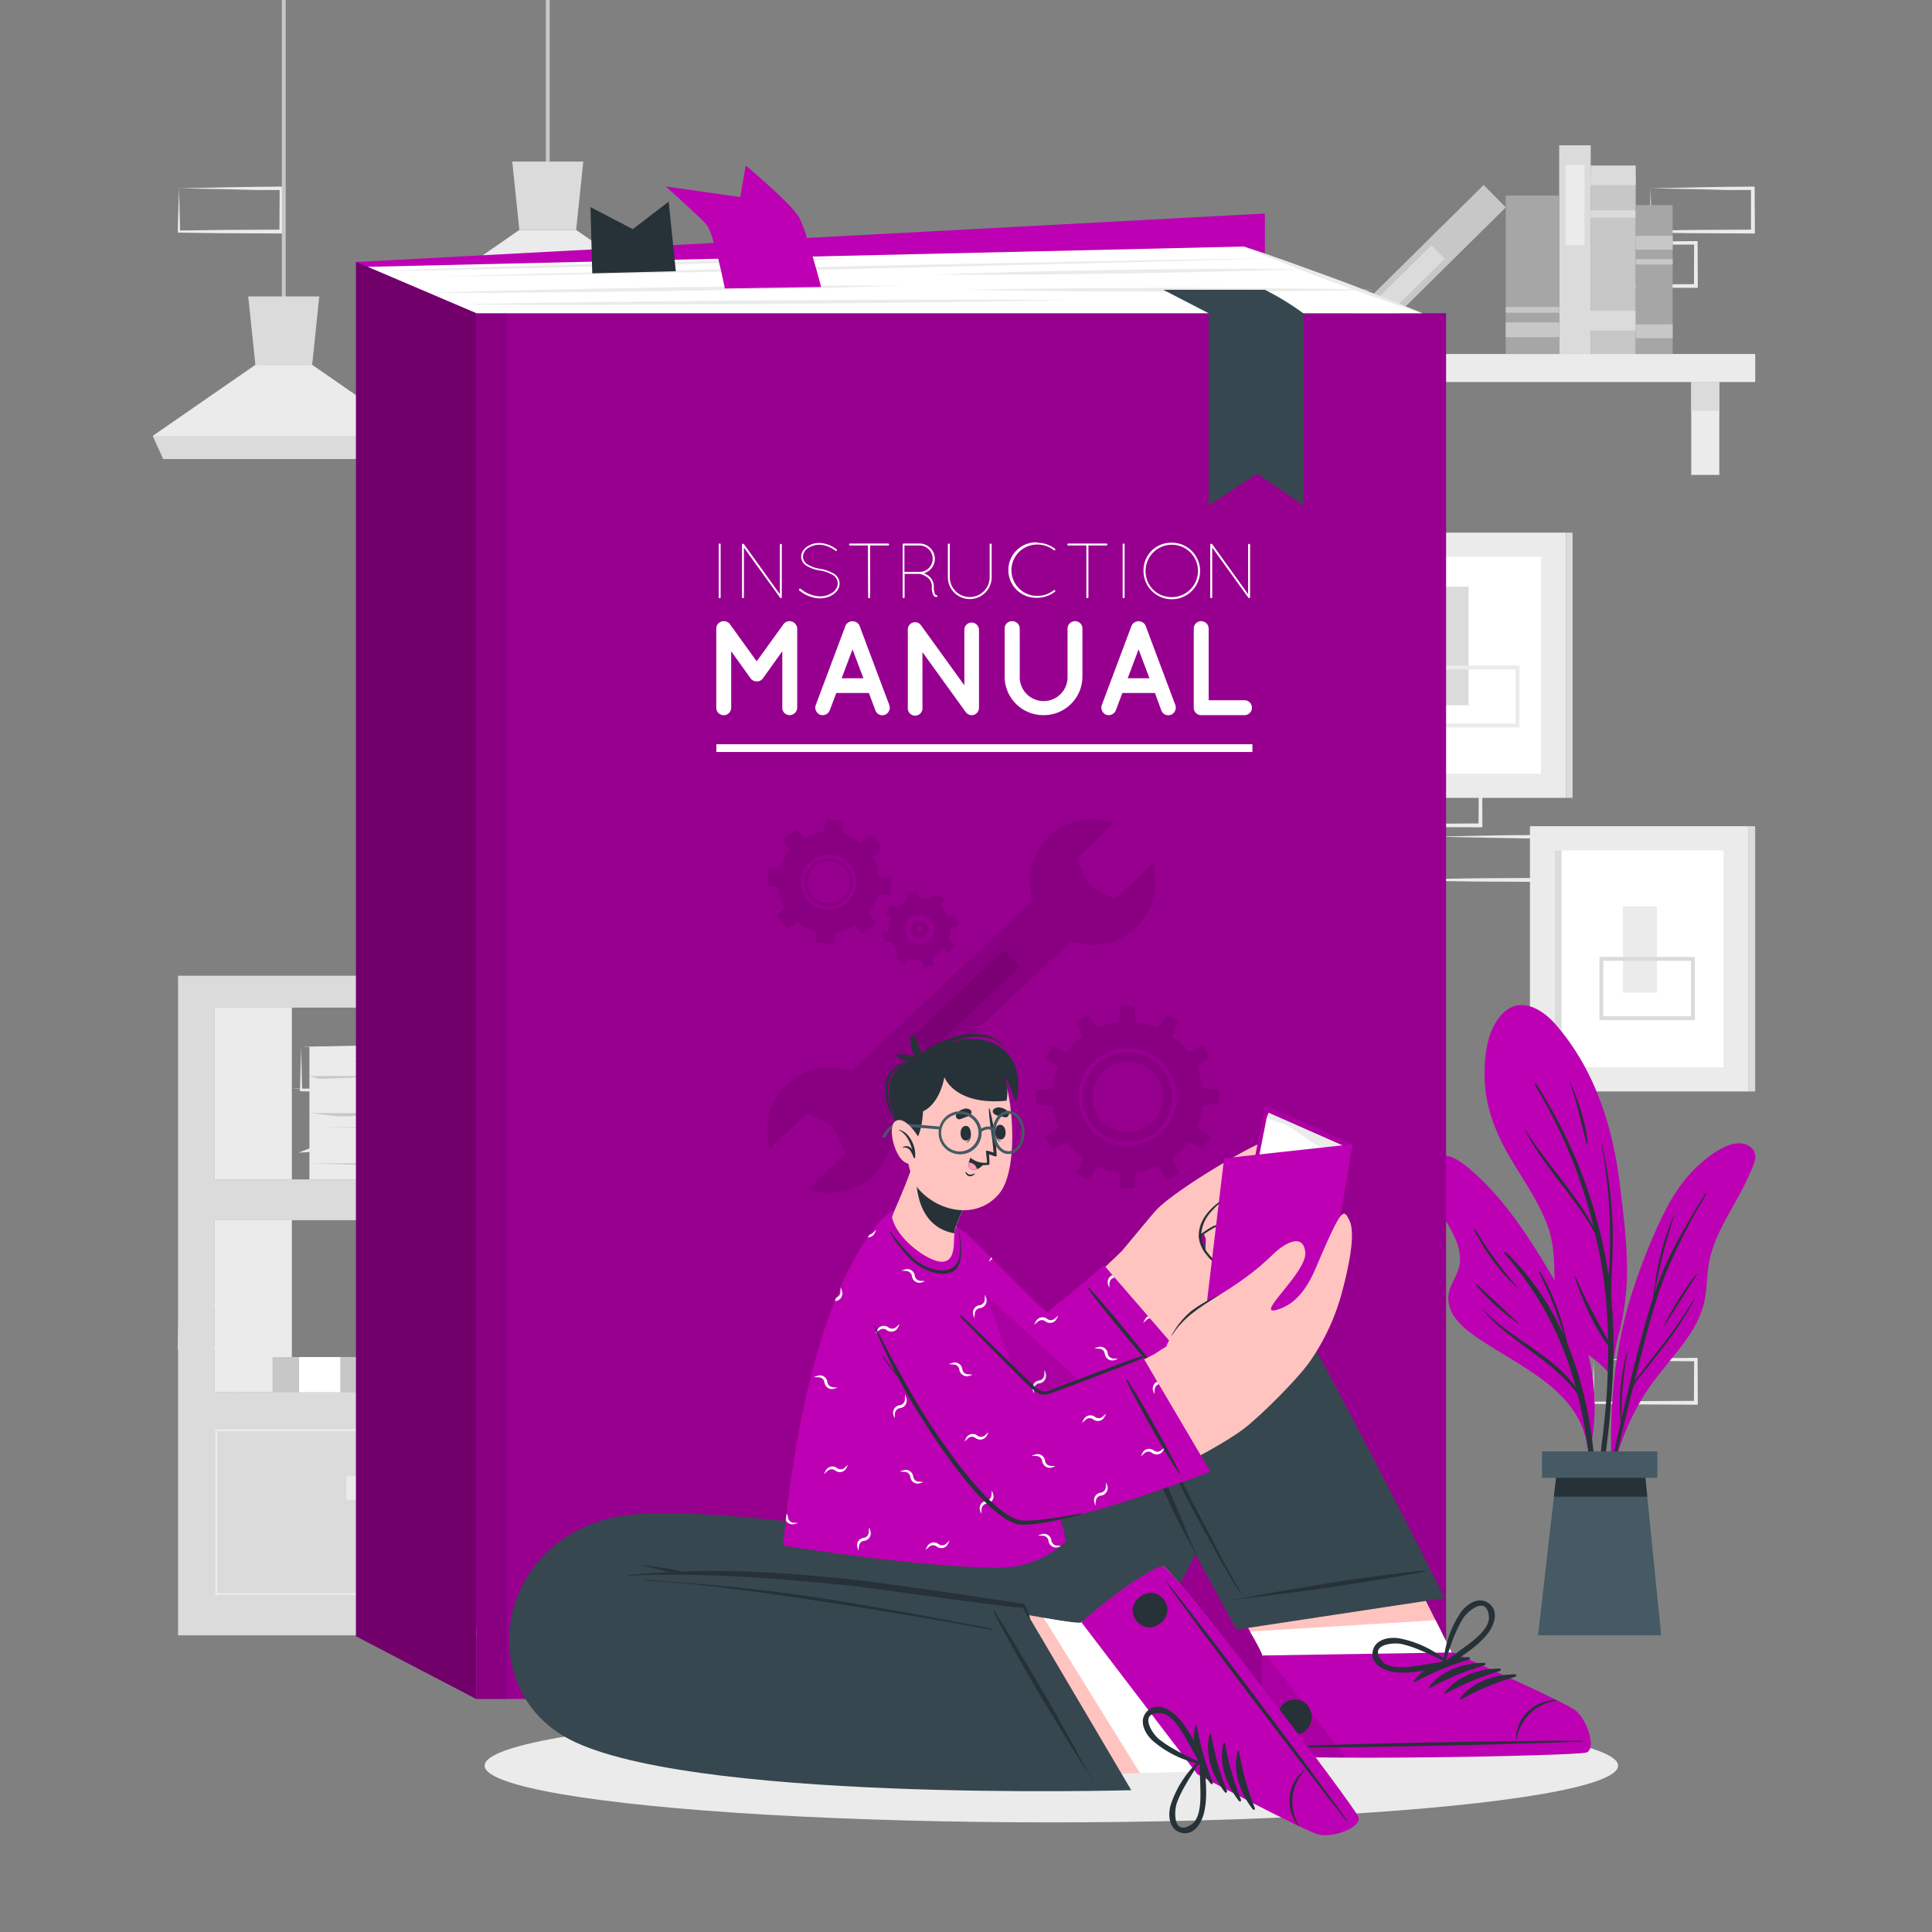 <svg xmlns="http://www.w3.org/2000/svg" viewBox="0 0 500 500"><rect x="0" y="0" width="500" height="500" fill="#808080" stroke="none"/><g id="freepik--background-complete--inject-36"><path d="M412.41,62.85l13.12-.28,6.66-.11c2.23-.05,4.47,0,6.7-.06h.44v.45L439.39,74v.5h-.5l-13.24-.07c-4.42,0-8.83-.11-13.24-.16h-.28V74c0-1.9.09-3.79.13-5.66Zm0,0,.14,5.65c0,1.86.11,3.7.13,5.54l-.27-.28c4.41-.05,8.82-.16,13.24-.16l13.24-.06-.5.5.05-11.19.45.44c-2.18,0-4.36,0-6.55,0l-6.58-.11Z" style="fill:#ebebeb"></path><path d="M77.93,270.93l13.12-.28,6.66-.11c2.23,0,4.46,0,6.7-.05h.44v.45l.06,11.19v.51h-.5l-13.24-.06c-4.42,0-8.83-.11-13.24-.16h-.28v-.27c0-1.9.09-3.78.13-5.65Zm0,0,.14,5.66c0,1.86.11,3.7.13,5.53l-.27-.27c4.41-.05,8.82-.16,13.24-.16l13.24-.07-.5.5,0-11.19.45.45c-2.19,0-4.36,0-6.55-.06l-6.58-.11Z" style="fill:#ebebeb"></path><path d="M427.18,48.74l13.12-.28,6.66-.11c2.23-.05,4.47,0,6.7-.06h.44v.45l.06,11.19v.5h-.5l-13.24-.07c-4.41,0-8.83-.11-13.24-.16h-.28v-.27c0-1.9.08-3.79.13-5.66Zm0,0,.14,5.65c.05,1.86.11,3.71.13,5.54l-.27-.28c4.41,0,8.83-.15,13.24-.16l13.24-.06-.5.5,0-11.19.45.44c-2.18,0-4.36,0-6.55,0L440.53,49Z" style="fill:#ebebeb"></path><path d="M341.89,216.53l13.13-.28,6.66-.11c2.22,0,4.46,0,6.69-.06h.45v.45l.05,11.19v.5h-.51l-13.24-.06c-4.41,0-8.82-.12-13.24-.17h-.27v-.27c0-1.9.09-3.79.13-5.65Zm0,0,.14,5.65c.05,1.87.12,3.71.14,5.54l-.28-.27c4.42,0,8.83-.16,13.24-.17l13.24-.06-.5.5.06-11.19.44.45c-2.18,0-4.35,0-6.54-.06l-6.58-.11Z" style="fill:#ebebeb"></path><path d="M356.66,202.42l13.13-.28,6.66-.11c2.23-.05,4.46,0,6.69-.06h.45v.45l.05,11.19v.5h-.51l-13.24-.06c-4.41,0-8.82-.12-13.24-.17h-.27v-.27c0-1.9.09-3.79.13-5.65Zm0,0,.15,5.65c0,1.87.11,3.71.13,5.54l-.28-.27c4.42-.05,8.83-.16,13.24-.17l13.24-.06-.49.5.05-11.19.44.45c-2.18,0-4.35,0-6.54-.06L370,202.7Z" style="fill:#ebebeb"></path><path d="M371.38,216.53l13.12-.28,6.66-.11c2.23,0,4.47,0,6.7-.06h.44v.45l.06,11.19v.5h-.5l-13.24-.06c-4.42,0-8.83-.12-13.24-.17h-.28v-.27c0-1.9.08-3.79.13-5.65Zm0,0,.14,5.65c.05,1.87.11,3.71.13,5.54l-.27-.27c4.41,0,8.82-.16,13.24-.17l13.24-.06-.5.5.05-11.19.45.45c-2.18,0-4.36,0-6.55-.06l-6.58-.11Z" style="fill:#ebebeb"></path><path d="M46.34,48.74l13.13-.28,6.66-.11c2.22-.05,4.46,0,6.69-.06h.45v.45l0,11.19v.5h-.5l-13.24-.07c-4.41,0-8.83-.11-13.24-.16h-.27v-.27c0-1.9.08-3.79.13-5.66Zm0,0,.14,5.65c.05,1.86.12,3.71.13,5.54l-.27-.28c4.41,0,8.83-.15,13.24-.16l13.24-.06-.5.5.06-11.19.44.44c-2.18,0-4.36,0-6.54,0L59.7,49Z" style="fill:#ebebeb"></path><path d="M61.11,351.85l13.13-.28,6.66-.11c2.22,0,4.46,0,6.69-.06H88v.45l0,11.19v.5h-.51l-13.24-.07c-4.41,0-8.82-.11-13.24-.16h-.27V363c0-1.9.09-3.79.13-5.66Zm0,0,.14,5.65c0,1.86.12,3.71.14,5.54l-.28-.28c4.42-.05,8.83-.15,13.24-.16l13.24-.06-.5.5.06-11.19.44.44c-2.18,0-4.35,0-6.54-.05l-6.58-.11Z" style="fill:#ebebeb"></path><path d="M46.34,337.74l13.13-.28,6.66-.11c2.22-.05,4.46,0,6.69-.06h.45v.45l0,11.19v.5h-.5l-13.24-.07c-4.41,0-8.83-.11-13.24-.16h-.27v-.27c0-1.9.08-3.79.13-5.66Zm0,0,.14,5.65c.05,1.86.12,3.71.13,5.54l-.27-.28c4.41,0,8.83-.15,13.24-.16l13.24-.06-.5.5.06-11.19.44.44c-2.18,0-4.36,0-6.54-.05L59.7,338Z" style="fill:#ebebeb"></path><path d="M412.41,351.85l13.12-.28,6.66-.11c2.23,0,4.47,0,6.7-.06h.44v.45l.06,11.19v.5h-.5l-13.24-.07c-4.42,0-8.83-.11-13.24-.16h-.28V363c0-1.9.09-3.79.13-5.66Zm0,0,.14,5.65c0,1.86.11,3.71.13,5.54l-.27-.28c4.41-.05,8.82-.15,13.24-.16l13.24-.06-.5.5.05-11.19.45.44c-2.18,0-4.36,0-6.55-.05l-6.58-.11Z" style="fill:#ebebeb"></path><rect x="72.94" width="1" height="80.12" style="fill:#c7c7c7"></rect><polygon points="107.32 112.79 104.6 118.78 42.27 118.78 39.55 112.79 66.09 94.42 80.79 94.42 107.32 112.79" style="fill:#ebebeb"></polygon><polygon points="82.63 76.72 80.79 94.42 66.09 94.42 64.24 76.72 82.63 76.72" style="fill:#dbdbdb"></polygon><polygon points="107.32 112.79 104.6 118.78 42.26 118.78 39.55 112.79 107.32 112.79" style="fill:#dbdbdb"></polygon><rect x="141.26" width="1" height="45.21" style="fill:#c7c7c7"></rect><polygon points="175.65 77.88 172.92 83.87 110.59 83.87 107.87 77.88 134.41 59.51 149.11 59.51 175.65 77.88" style="fill:#ebebeb"></polygon><polygon points="150.95 41.81 149.11 59.51 134.41 59.51 132.57 41.81 150.95 41.81" style="fill:#dbdbdb"></polygon><polygon points="175.65 77.88 172.92 83.87 110.59 83.87 107.87 77.88 175.65 77.88" style="fill:#dbdbdb"></polygon><rect x="331.9" y="91.61" width="122.35" height="7.26" transform="translate(786.15 190.48) rotate(180)" style="fill:#ebebeb"></rect><rect x="437.69" y="98.88" width="7.27" height="24.03" style="fill:#ebebeb"></rect><rect x="437.69" y="98.88" width="7.27" height="7.43" style="fill:#dbdbdb"></rect><rect x="341.18" y="98.88" width="7.27" height="24.03" style="fill:#ebebeb"></rect><rect x="341.18" y="98.88" width="7.27" height="7.43" style="fill:#dbdbdb"></rect><rect x="394.34" y="62.63" width="46.3" height="11.66" transform="translate(485.95 -349.03) rotate(90)" style="fill:#c7c7c7"></rect><rect x="414.95" y="39.55" width="5.09" height="11.66" transform="translate(462.87 -372.12) rotate(90)" style="fill:#dbdbdb"></rect><rect x="416.55" y="49.56" width="1.89" height="11.66" transform="translate(472.88 -362.11) rotate(90)" style="fill:#dbdbdb"></rect><rect x="414.22" y="76.44" width="5.09" height="13.11" transform="translate(499.76 -333.78) rotate(90)" style="fill:#dbdbdb"></rect><rect x="380.59" y="60.53" width="54.01" height="8.15" transform="translate(472.2 -342.99) rotate(90)" style="fill:#dbdbdb"></rect><rect x="397.24" y="50.62" width="20.77" height="4.89" transform="translate(460.69 -354.56) rotate(90)" style="fill:#ebebeb"></rect><rect x="340.61" y="65.66" width="54.01" height="8.15" transform="translate(678.09 -139.09) rotate(135.33)" style="fill:#c7c7c7"></rect><rect x="354.4" y="70.05" width="20.77" height="4.89" transform="translate(675.2 -132.39) rotate(135.33)" style="fill:#dbdbdb"></rect><rect x="376.09" y="64.19" width="41.02" height="13.84" transform="translate(467.71 -325.5) rotate(90)" style="fill:#a6a6a6"></rect><rect x="394.69" y="78.44" width="3.82" height="13.84" transform="translate(481.96 -311.25) rotate(90)" style="fill:#c7c7c7"></rect><rect x="395.86" y="73.28" width="1.48" height="13.84" transform="translate(476.8 -316.41) rotate(90)" style="fill:#c7c7c7"></rect><rect x="408.83" y="67.56" width="38.55" height="9.56" transform="translate(500.44 -355.76) rotate(90)" style="fill:#a6a6a6"></rect><rect x="426.31" y="80.96" width="3.59" height="9.56" transform="translate(513.84 -342.37) rotate(90)" style="fill:#c7c7c7"></rect><rect x="426.31" y="58.03" width="3.59" height="9.56" transform="translate(490.91 -365.29) rotate(90)" style="fill:#c7c7c7"></rect><rect x="427.41" y="62.98" width="1.39" height="9.56" transform="translate(495.87 -360.34) rotate(90)" style="fill:#c7c7c7"></rect><rect x="348.68" y="137.84" width="56.6" height="68.65" style="fill:#ebebeb"></rect><rect x="355.15" y="144.11" width="43.66" height="56.12" style="fill:#fff"></rect><rect x="355.15" y="144.11" width="1.7" height="56.12" style="fill:#dbdbdb"></rect><rect x="405.28" y="137.84" width="1.7" height="68.65" style="fill:#dbdbdb"></rect><rect x="369.78" y="151.84" width="10.3" height="30.67" style="fill:#dbdbdb"></rect><path d="M393.24,188.26H364.79v-16h28.45Zm-27.45-1h26.45v-14H365.79Z" style="fill:#ebebeb"></path><rect x="395.95" y="213.82" width="56.6" height="68.65" style="fill:#ebebeb"></rect><rect x="402.41" y="220.09" width="43.66" height="56.12" style="fill:#fff"></rect><rect x="402.41" y="220.09" width="1.7" height="56.12" style="fill:#dbdbdb"></rect><rect x="452.54" y="213.82" width="1.7" height="68.65" style="fill:#dbdbdb"></rect><rect x="420.02" y="234.59" width="8.82" height="22.3" style="fill:#ebebeb"></rect><path d="M438.62,264H413.93V247.65h24.69Zm-23.69-1h22.69V248.65H414.93Z" style="fill:#dbdbdb"></path><path d="M46.08,252.52V423.23h103.2V252.52Zm93.83,107.71H55.45V315.79h84.46Zm0-55H55.45V260.77h84.46Z" style="fill:#dbdbdb"></path><rect x="149.28" y="252.52" width="46.66" height="170.7" style="fill:#ebebeb"></rect><rect x="55.46" y="260.76" width="20.07" height="44.44" style="fill:#ebebeb"></rect><path d="M140.16,412.76H55.73V369.89h84.43Zm-83.93-.5h83.43V370.39H56.23Z" style="fill:#ebebeb"></path><rect x="89.61" y="382.06" width="16.67" height="6.09" style="fill:#ebebeb"></rect><rect x="55.46" y="315.79" width="20.07" height="44.44" style="fill:#ebebeb"></rect><rect x="100.81" y="332.68" width="40.97" height="14.12" transform="translate(461.04 218.44) rotate(90)" style="fill:#a6a6a6"></rect><rect x="116.88" y="342.17" width="8.84" height="14.12" transform="translate(470.53 227.93) rotate(90)" style="fill:#dbdbdb"></rect><rect x="118.68" y="328.01" width="5.24" height="14.12" transform="translate(456.37 213.77) rotate(90)" style="fill:#dbdbdb"></rect><rect x="121.25" y="218.19" width="35.68" height="34.29" style="fill:#ebebeb"></rect><rect x="156.94" y="218.19" width="13.56" height="34.29" style="fill:#c7c7c7"></rect><polygon points="121.25 235.33 156.94 235.33 129.07 236.21 121.25 235.33" style="fill:#c7c7c7"></polygon><polygon points="156.94 248.33 121.25 248.33 149.12 249.22 156.94 248.33" style="fill:#c7c7c7"></polygon><polygon points="121.25 225.75 143.85 225.75 123.76 226.47 121.25 225.75" style="fill:#c7c7c7"></polygon><polygon points="156.94 243.28 134.33 243.28 154.43 244.01 156.94 243.28" style="fill:#c7c7c7"></polygon><polygon points="129.81 221.93 155.31 221.93 151.06 222.36 129.81 221.93" style="fill:#c7c7c7"></polygon><polygon points="124.72 239.01 150.21 239.01 145.97 239.44 124.72 239.01" style="fill:#c7c7c7"></polygon><polygon points="140.4 229.01 156.94 229.01 159.89 230.16 140.4 229.01" style="fill:#ebebeb"></polygon><polygon points="116.7 229.01 133.23 229.01 136.19 230.16 116.7 229.01" style="fill:#ebebeb"></polygon><polygon points="137.92 244.42 121.38 244.42 118.42 245.57 137.92 244.42" style="fill:#ebebeb"></polygon><polygon points="156.94 240.51 170.21 240.51 173.17 241.66 156.94 240.51" style="fill:#c7c7c7"></polygon><polygon points="161.57 235.33 171.87 235.33 170.5 234.39 161.57 235.33" style="fill:#c7c7c7"></polygon><rect x="80.08" y="270.92" width="35.68" height="34.29" style="fill:#ebebeb"></rect><rect x="115.76" y="270.92" width="13.56" height="34.29" style="fill:#c7c7c7"></rect><polygon points="80.08 288.06 115.76 288.06 87.9 288.94 80.08 288.06" style="fill:#c7c7c7"></polygon><polygon points="115.76 301.06 80.08 301.06 107.95 301.94 115.76 301.06" style="fill:#c7c7c7"></polygon><polygon points="80.08 278.48 102.68 278.48 82.59 279.2 80.08 278.48" style="fill:#c7c7c7"></polygon><polygon points="115.76 296.02 93.16 296.02 113.25 296.74 115.76 296.02" style="fill:#c7c7c7"></polygon><polygon points="88.64 274.66 114.13 274.66 109.88 275.09 88.64 274.66" style="fill:#c7c7c7"></polygon><polygon points="83.55 291.74 109.04 291.74 104.79 292.17 83.55 291.74" style="fill:#c7c7c7"></polygon><polygon points="99.23 281.74 115.76 281.74 118.72 282.89 99.23 281.74" style="fill:#ebebeb"></polygon><polygon points="75.53 281.74 92.06 281.74 95.02 282.89 75.53 281.74" style="fill:#ebebeb"></polygon><polygon points="96.74 297.15 80.21 297.15 77.25 298.31 96.74 297.15" style="fill:#ebebeb"></polygon><polygon points="115.76 293.24 129.04 293.24 132 294.39 115.76 293.24" style="fill:#c7c7c7"></polygon><polygon points="120.4 288.06 130.69 288.06 129.32 287.12 120.4 288.06" style="fill:#c7c7c7"></polygon><rect x="128.36" y="316.52" width="11.55" height="43.71" style="fill:#ebebeb"></rect><path d="M134.13,325.14a2.41,2.41,0,1,1,2.41-2.4A2.41,2.41,0,0,1,134.13,325.14Z" style="fill:#fff"></path><path d="M134.13,324.11a1.38,1.38,0,0,1,0-2.75,1.38,1.38,0,1,1,0,2.75Z" style="fill:#a6a6a6"></path><rect x="128.82" y="342.25" width="10.63" height="11.55" transform="translate(482.16 213.89) rotate(90)" style="fill:#fff"></rect><rect x="70.53" y="351.2" width="43.71" height="9.09" style="fill:#c7c7c7"></rect><path d="M105.62,355.75a2.41,2.41,0,1,1,2.4,2.4A2.4,2.4,0,0,1,105.62,355.75Z" style="fill:#fff"></path><path d="M106.65,355.75a1.38,1.38,0,1,1,1.37,1.37A1.37,1.37,0,0,1,106.65,355.75Z" style="fill:#a6a6a6"></path><rect x="77.42" y="351.2" width="10.63" height="9.09" transform="translate(165.47 711.49) rotate(180)" style="fill:#fff"></rect></g><g id="freepik--Shadow--inject-36"><ellipse cx="272.09" cy="456.95" rx="146.67" ry="14.68" style="fill:#ebebeb"></ellipse></g><g id="freepik--Plant--inject-36"><path d="M419.23,344.18a62.75,62.75,0,0,0-2.05,11.58c.1.19.08.91,0,.71,0,.64-1,.52-1-.1,0-.41,0-.82,0-1.22-2.27-2.81-5.55-4.59-8.21-7A15.35,15.35,0,0,1,403.5,341c-2.2-7.59-.14-15.64-2.79-23.21-2.28-6.52-6.38-12.2-9.85-18.11-3.65-6.26-6.35-12.83-6.62-20.15-.22-5.61.45-13.09,4.72-17.29,4.53-4.46,10.14-1.12,13.61,2.86,10.06,11.54,14.71,26.12,16.59,41,1,8.25,2.11,16.55,1.87,24.88A68.19,68.19,0,0,1,419.23,344.18Z" style="fill:#BD00B3"></path><path d="M417.22,358.79a142.58,142.58,0,0,0-.27-23.38s0,0,0-.08c.12-6.32.62-12.62.38-18.94a112.4,112.4,0,0,0-2.79-20.32.06.06,0,0,0-.12,0,132.61,132.61,0,0,1,2.2,19.87q.19,5.35-.09,10.71c-.06,1.16-.16,2.33-.24,3.5h0a125.21,125.21,0,0,0-18.8-49.75c-.14-.21-.5,0-.37.22a130,130,0,0,1,15.3,36.89c-4.83-8.95-12.14-16.32-17.55-24.93,0,0-.11,0-.09.05,4.87,9.58,12.91,17.14,18,26.58Q414.2,325,415,330.86A130.66,130.66,0,0,1,416.18,347c-2.94-5.51-6-10.77-8.41-16.59-.06-.16-.28-.05-.23.1,2,6,4.8,12.56,8.66,17.72q0,5.75-.32,11.48c-.6,10.21-2.34,20.28-3.15,30.45a.24.24,0,0,0,.47.05A232.76,232.76,0,0,0,417.22,358.79Z" style="fill:#263238"></path><path d="M406.38,280.08c0-.07-.14,0-.11.05,1.87,5.16,2.92,10.38,4.27,15.66a.19.19,0,0,0,.38-.06C410.37,290.37,408.46,285,406.38,280.08Z" style="fill:#263238"></path><path d="M453.72,301.69a77.72,77.72,0,0,1-4.29,8.8c-3.35,6.1-6.85,11.69-7.49,18.78-.28,3.17-.38,6.36-1.35,9.41a28.1,28.1,0,0,1-3.75,7.36c-3.64,5.3-8.18,9.87-11.55,15.37a64.47,64.47,0,0,0-7.68,18.51c-.09.36-.65.27-.56-.09,0,0,0-.05,0-.08a.1.1,0,0,1,0-.08c-.53-15.22.68-30.55,5.33-45.13a155.94,155.94,0,0,1,7.37-18.78c2.49-5.29,5.59-10.37,9.95-14.32,2.84-2.55,9-7.39,13-4.83C454.63,297.84,454.48,299.79,453.72,301.69Z" style="fill:#BD00B3"></path><path d="M438.42,336.19a124.83,124.83,0,0,1-8.84,12.71c-1.47,1.93-3,3.83-4.44,5.76-.69.91-1.47,1.82-2.11,2.79.4-1.6.79-3.2,1.2-4.8,2-7.69,3.85-15.44,6.78-22.84a153.44,153.44,0,0,1,10.57-20.71c.1-.18-.19-.31-.29-.14-3.22,5.29-6.48,10.57-9.18,16.15a85.44,85.44,0,0,0-3.9,9.58,146.83,146.83,0,0,1,5.19-20.47c0-.06-.07-.1-.09,0a69.77,69.77,0,0,0-5.39,21.29v0c-.66,2-1.26,4-1.83,6-2.4,8.51-4.5,17.11-6.45,25.75a92.55,92.55,0,0,1,1.46-16.93c0-.13-.17-.16-.2,0a53.87,53.87,0,0,0-1.47,17.84q-1.1,4.92-2.15,9.86c-1.5,7-3.34,14.15-4.21,21.28a.14.14,0,0,0,.28.05c1-3.84,1.67-7.82,2.53-11.71s1.74-7.8,2.64-11.68q2-8.51,4.12-16.95c.94-2.07,2.77-3.91,4.13-5.64,1.5-1.91,3-3.81,4.46-5.75a85.89,85.89,0,0,0,7.32-11.33C438.6,336.17,438.47,336.11,438.42,336.19Z" style="fill:#263238"></path><path d="M439.07,329.68a79.85,79.85,0,0,0-8.65,13.75c0,.06.06.13.1.07,2.92-4.57,5.78-9.17,8.69-13.73C439.26,329.69,439.13,329.61,439.07,329.68Z" style="fill:#263238"></path><path d="M374.29,316.12c2,3.39,4.22,7.47,3.37,11.55-.53,2.58-2.42,4.68-2.76,7.31-.77,5.82,5,9.66,9.22,12.4,10.45,6.86,24.78,13,26.68,27,.07.49.93.37.87-.12a.29.29,0,0,0,0-.09s.05,0,.05-.08a53.68,53.68,0,0,0-.2-21.39c-1.56-7.22-4.71-13.7-8.42-20-6.29-10.73-12.95-21.72-22.46-29.94-2.64-2.27-8-6.36-10.12-1.23S371.87,312,374.29,316.12Z" style="fill:#BD00B3"></path><path d="M383.85,338.86c6.93,7.51,17.95,11.71,23.91,20.11a84,84,0,0,0-18.37-34.51.27.27,0,0,1,.38-.39,68,68,0,0,1,15,21.75,96.81,96.81,0,0,0-6.46-16.53c-.1-.21.19-.38.3-.18a62.94,62.94,0,0,1,7,18.58c7.86,19,8.59,41.34,6.94,61.39,0,.29-.46.3-.45,0,.45-15.8.2-31.88-3.59-47.31-.08-.32-.17-.64-.25-1-6.49-9.05-17.46-13.24-24.51-21.83C383.66,338.9,383.78,338.78,383.85,338.86Z" style="fill:#263238"></path><path d="M382.25,332.42c3.63,3.34,7.21,6.75,10.86,10.09,0,0,0,.09-.06.07a53.45,53.45,0,0,1-11-9.94A.16.16,0,0,1,382.25,332.42Z" style="fill:#263238"></path><path d="M381.67,318a114.11,114.11,0,0,0,10.88,15,.06.06,0,1,1-.09.09,52.54,52.54,0,0,1-11-14.94A.11.11,0,0,1,381.67,318Z" style="fill:#263238"></path><polygon points="398.05 423.23 429.91 423.23 425.61 380.36 402.95 380.36 398.05 423.23" style="fill:#455a64"></polygon><polygon points="402.15 387.33 426.31 387.33 425.62 380.36 402.95 380.36 402.15 387.33" style="fill:#263238"></polygon><rect x="399.04" y="375.61" width="29.86" height="6.84" transform="translate(827.95 758.07) rotate(180)" style="fill:#455a64"></rect></g><g id="freepik--Manual--inject-36"><polygon points="327.35 407.96 92.15 423.47 92.15 67.81 327.35 55.26 327.35 407.96" style="fill:#BD00B3"></polygon><rect x="123.26" y="81.07" width="250.98" height="358.62" style="fill:#BD00B3"></rect><rect x="123.26" y="81.07" width="250.98" height="358.62" style="opacity:0.2"></rect><rect x="123.26" y="81.07" width="7.83" height="358.62" style="opacity:0.1"></rect><polygon points="123.25 81.07 95.08 69.06 321.88 63.8 368.14 81.07 123.25 81.07" style="fill:#fff"></polygon><polygon points="97.25 70.15 112.92 69.55 128.58 69.03 159.91 68.11 191.25 67.36 206.92 67.05 222.6 66.82 206.93 67.42 191.27 67.94 159.93 68.86 128.59 69.61 112.92 69.92 97.25 70.15" style="fill:#ebebeb"></polygon><polygon points="111.8 71.65 139.06 70.86 166.34 70.19 220.88 68.86 275.42 67.78 302.69 67.24 329.97 66.82 302.7 67.61 275.43 68.28 220.89 69.61 166.35 70.69 139.07 71.23 111.8 71.65" style="fill:#ebebeb"></polygon><path d="M111.21,75.8c10.18-.36,20.37-.61,30.55-.85l30.55-.57L202.87,74l15.28-.09,15.28,0-15.27.47-15.28.37-30.55.58-30.56.34C131.58,75.79,121.4,75.85,111.21,75.8Z" style="fill:#ebebeb"></path><polygon points="116.69 78.8 136.66 78.41 156.64 78.13 196.58 77.72 236.53 77.55 256.51 77.54 276.48 77.64 256.51 78.03 236.54 78.31 196.59 78.72 156.64 78.89 136.67 78.9 116.69 78.8" style="fill:#ebebeb"></polygon><path d="M249.81,75c8.84-.21,17.69-.3,26.53-.38l26.53-.12,26.52.11,13.27.14,13.26.25-13.26.24-13.27.14-26.52.12-26.53-.12C267.5,75.25,258.65,75.16,249.81,75Z" style="fill:#ebebeb"></path><path d="M242,71.07c7.94-.34,15.89-.56,23.83-.76l23.83-.49,23.83-.26,11.92,0,11.92.06L325.43,70l-11.92.32-23.83.49-23.83.26C257.91,71.12,250,71.15,242,71.07Z" style="fill:#ebebeb"></path><path d="M321.88,63.8c3.93,1.25,7.82,2.6,11.7,4s7.74,2.81,11.61,4.21,7.69,2.91,11.52,4.42l5.73,2.29c1.9.8,3.81,1.57,5.7,2.39-2-.61-3.91-1.28-5.87-1.93l-5.83-2c-3.88-1.37-7.74-2.81-11.6-4.21s-7.7-2.91-11.53-4.43S325.67,65.44,321.88,63.8Z" style="fill:#ebebeb"></path><polygon points="92.15 423.47 123.25 439.69 123.25 81.07 92.15 67.81 92.15 423.47" style="fill:#BD00B3"></polygon><polygon points="92.15 423.47 123.25 439.69 123.25 81.07 92.15 67.81 92.15 423.47" style="opacity:0.4"></polygon><path d="M186,140.92a.24.24,0,0,1,.26-.26.25.25,0,0,1,.24.26v13.62a.25.25,0,0,1-.24.27.24.24,0,0,1-.26-.27Z" style="fill:#fff"></path><path d="M192.53,141.71v12.83a.25.25,0,0,1-.24.27.28.28,0,0,1-.26-.27V141a.32.32,0,0,1,.1-.22.27.27,0,0,1,.36,0l9.34,13V141a.28.28,0,0,1,.26-.26.25.25,0,0,1,.24.26v13.52a.25.25,0,0,1-.24.27.26.26,0,0,1-.24-.16s0,0,0,0Z" style="fill:#fff"></path><path d="M206.9,152.4a.24.24,0,0,1,.32,0,8.33,8.33,0,0,0,4.91,1.94,5.63,5.63,0,0,0,3.34-1,3,3,0,0,0,1.35-2.36,2.58,2.58,0,0,0-1.29-2.17,9.1,9.1,0,0,0-3.44-1.19l0,0a8.91,8.91,0,0,1-3.35-1.19,2.81,2.81,0,0,1-1.4-2.36c0-2,2.2-3.56,4.79-3.56a7.82,7.82,0,0,1,4.37,1.66.22.22,0,0,1,.06.32.23.23,0,0,1-.31.06,7.39,7.39,0,0,0-4.12-1.58,5.39,5.39,0,0,0-3.09.93,2.74,2.74,0,0,0-1.23,2.17,2.35,2.35,0,0,0,1.19,2,8.63,8.63,0,0,0,3.17,1.13h0a10.11,10.11,0,0,1,3.62,1.27,3,3,0,0,1,1.49,2.55c0,2.18-2.36,3.84-5.15,3.84a8.68,8.68,0,0,1-5.19-2A.26.26,0,0,1,206.9,152.4Z" style="fill:#fff"></path><path d="M224.62,141.17H220a.25.25,0,0,1-.26-.25.26.26,0,0,1,.26-.26h9.84a.25.25,0,0,1,.26.26.24.24,0,0,1-.26.25h-4.65v13.37a.28.28,0,0,1-.26.27.25.25,0,0,1-.26-.27Z" style="fill:#fff"></path><path d="M241.17,151.76a2.83,2.83,0,0,0-1-2.19,5.16,5.16,0,0,0-1.69-.93,3.1,3.1,0,0,0-.53-.12h-3.84v6a.25.25,0,0,1-.24.27.27.27,0,0,1-.26-.27V140.92a.26.26,0,0,1,.26-.26H238a4,4,0,0,1,3.94,3.94,3.88,3.88,0,0,1-2.83,3.76,5.49,5.49,0,0,1,.73.36,3.45,3.45,0,0,1,1.84,3,5.07,5.07,0,0,0,.3,2.06c.19.28.29.24.31.24h0a.27.27,0,0,1,.3.18.23.23,0,0,1-.16.3s-.08,0-.18,0a.89.89,0,0,1-.73-.54A4.63,4.63,0,0,1,241.17,151.76ZM238,148h0a3.39,3.39,0,0,0,3.38-3.4,3.43,3.43,0,0,0-3.42-3.43h-3.9V148Z" style="fill:#fff"></path><path d="M245.31,140.92a.25.25,0,0,1,.26-.26.25.25,0,0,1,.24.26v8.21a5.16,5.16,0,1,0,10.31,0v-8.21a.26.26,0,0,1,.26-.26.28.28,0,0,1,.26.26v8.21a5.67,5.67,0,1,1-11.33,0Z" style="fill:#fff"></path><path d="M268.44,140.46A7.56,7.56,0,0,1,273,142a.27.27,0,0,1,.08.36.26.26,0,0,1-.38,0,7,7,0,0,0-4.29-1.44,6.65,6.65,0,1,0,0,13.3,6.93,6.93,0,0,0,4.27-1.43.28.28,0,0,1,.38,0,.24.24,0,0,1-.06.36,7.65,7.65,0,0,1-4.59,1.56,7.18,7.18,0,1,1,0-14.35Z" style="fill:#fff"></path><path d="M281.15,141.17h-4.67a.25.25,0,0,1-.26-.25.26.26,0,0,1,.26-.26h9.84a.26.26,0,0,1,.27.26.25.25,0,0,1-.27.25h-4.64v13.37a.29.29,0,0,1-.27.27.25.25,0,0,1-.26-.27Z" style="fill:#fff"></path><path d="M290.54,140.92a.24.24,0,0,1,.27-.26.25.25,0,0,1,.24.26v13.62a.25.25,0,0,1-.24.27.25.25,0,0,1-.27-.27Z" style="fill:#fff"></path><path d="M302.83,140.46a7.32,7.32,0,1,1-6.89,7.29A7.12,7.12,0,0,1,302.83,140.46Zm0,14.06a6.78,6.78,0,1,0-6.35-6.77A6.64,6.64,0,0,0,302.83,154.52Z" style="fill:#fff"></path><path d="M313.72,141.71v12.83a.25.25,0,0,1-.24.27.28.28,0,0,1-.27-.27V141a.29.29,0,0,1,.11-.22.27.27,0,0,1,.36,0l9.33,13V141a.29.29,0,0,1,.27-.26.25.25,0,0,1,.24.26v13.52a.25.25,0,0,1-.24.27.26.26,0,0,1-.24-.16s0,0,0,0Z" style="fill:#fff"></path><path d="M206.32,162.67v20.5a2,2,0,0,1-1.95,1.91,1.9,1.9,0,0,1-1.91-1.91V168.54l-5,7a1.87,1.87,0,0,1-1.56.8h-.07a1.93,1.93,0,0,1-1.6-.8l-5-7v14.63a1.93,1.93,0,0,1-3.86,0v-20.5a1.93,1.93,0,0,1,1.91-1.91h.11a1.9,1.9,0,0,1,1.53.8l6.91,9.59,6.92-9.59a1.88,1.88,0,0,1,1.56-.8h0A2,2,0,0,1,206.32,162.67Z" style="fill:#fff"></path><path d="M224.87,179.35h-8.44l-1.71,4.52a1.94,1.94,0,0,1-1.8,1.21,2,2,0,0,1-.66-.1,2,2,0,0,1-1.15-2.5L218.79,162a1.94,1.94,0,0,1,1.84-1.21,1.9,1.9,0,0,1,1.84,1.21l7.68,20.47A2,2,0,0,1,229,185a1.83,1.83,0,0,1-.66.1,1.87,1.87,0,0,1-1.77-1.21Zm-1.42-3.82-2.82-7.47-2.81,7.47Z" style="fill:#fff"></path><path d="M238.73,183.17a1.9,1.9,0,1,1-3.79,0V163a1.88,1.88,0,0,1,3.41-1.18l11.22,15.53V163a1.89,1.89,0,0,1,1.88-1.88,1.92,1.92,0,0,1,1.91,1.88v20.18a1.92,1.92,0,0,1-1.91,1.91,1.88,1.88,0,0,1-1.43-.69.78.78,0,0,1-.17-.21l-11.12-15.43Z" style="fill:#fff"></path><path d="M270,185.08a10,10,0,0,1-10-10V162.67a1.88,1.88,0,0,1,1.91-1.91,1.94,1.94,0,0,1,2,1.91V175a6.19,6.19,0,1,0,12.37,0V162.67a1.92,1.92,0,0,1,1.94-1.91,1.88,1.88,0,0,1,1.91,1.91V175A10,10,0,0,1,270,185.08Z" style="fill:#fff"></path><path d="M298.9,179.35h-8.44l-1.7,4.52a2,2,0,0,1-1.81,1.21,2,2,0,0,1-.66-.1,2,2,0,0,1-1.15-2.5L292.82,162a1.94,1.94,0,0,1,1.84-1.21A1.9,1.9,0,0,1,296.5,162l7.68,20.47A2,2,0,0,1,303,185a1.91,1.91,0,0,1-.66.1,1.88,1.88,0,0,1-1.78-1.21Zm-1.42-3.82-2.82-7.47-2.81,7.47Z" style="fill:#fff"></path><path d="M308.94,183.17v-20.5a1.9,1.9,0,0,1,1.91-1.91,1.94,1.94,0,0,1,1.95,1.91v18.56h9.41a1.93,1.93,0,0,1,0,3.85H310.85A1.9,1.9,0,0,1,308.94,183.17Z" style="fill:#fff"></path><rect x="185.4" y="192.61" width="138.72" height="2" style="fill:#fff"></rect><path d="M293.88,240.13a16.23,16.23,0,0,1-16.76,3.43l-46.8,44.17a16.26,16.26,0,0,1-21.16,20l9.67-9.14-3.09-7-6.85-3.5-9.68,9.14a16.27,16.27,0,0,1,21.18-20L267.17,233a16.25,16.25,0,0,1,21.17-20l-9.69,9.13,3.11,7,6.84,3.51,9.69-9.15A16.28,16.28,0,0,1,293.88,240.13Z" style="opacity:0.1"></path><rect x="247.11" y="242.82" width="5.97" height="32.57" transform="translate(233.35 618.84) rotate(-133.35)" style="opacity:0.1"></rect><g style="opacity:0.1"><path d="M280.22,283.92a11.59,11.59,0,1,0,11.58-11.59A11.59,11.59,0,0,0,280.22,283.92Zm2.47,0A9.12,9.12,0,1,1,291.8,293,9.11,9.11,0,0,1,282.69,283.92Zm-2.47,0a11.59,11.59,0,1,0,11.58-11.59A11.59,11.59,0,0,0,280.22,283.92Zm2.47,0A9.12,9.12,0,1,1,291.8,293,9.11,9.11,0,0,1,282.69,283.92Zm-10.41,0a19.53,19.53,0,1,0,19.52-19.53A19.53,19.53,0,0,0,272.28,283.92Zm6.83,0a12.7,12.7,0,1,1,12.69,12.7A12.72,12.72,0,0,1,279.11,283.92Zm1.11,0a11.59,11.59,0,1,0,11.58-11.59A11.59,11.59,0,0,0,280.22,283.92Zm2.47,0A9.12,9.12,0,1,1,291.8,293,9.11,9.11,0,0,1,282.69,283.92Z"></path><polygon points="289.51 264.74 293.99 264.74 293.54 260.28 289.96 260.28 289.51 264.74"></polygon><polygon points="299.41 266.17 303.28 268.4 305.13 264.31 302.03 262.52 299.41 266.17"></polygon><polygon points="307.27 272.35 309.5 276.22 313.14 273.6 311.35 270.5 307.27 272.35"></polygon><polygon points="310.98 281.63 310.98 286.1 315.44 285.65 315.44 282.07 310.98 281.63"></polygon><polygon points="309.56 291.52 307.32 295.39 311.41 297.24 313.2 294.14 309.56 291.52"></polygon><polygon points="303.38 299.38 299.51 301.61 302.13 305.26 305.23 303.47 303.38 299.38"></polygon><polygon points="294.1 303.09 289.63 303.09 290.07 307.56 293.65 307.56 294.1 303.09"></polygon><polygon points="284.21 301.67 280.33 299.44 278.49 303.52 281.59 305.31 284.21 301.67"></polygon><polygon points="276.35 295.49 274.11 291.62 270.47 294.24 272.26 297.34 276.35 295.49"></polygon><polygon points="272.63 286.21 272.63 281.74 268.17 282.19 268.17 285.77 272.63 286.21"></polygon><polygon points="274.05 276.32 276.29 272.44 272.2 270.6 270.41 273.7 274.05 276.32"></polygon><polygon points="280.23 268.46 284.11 266.22 281.49 262.58 278.39 264.37 280.23 268.46"></polygon></g><g style="opacity:0.1"><path d="M213.85,234.51a6.22,6.22,0,1,0-5.62-6.77A6.21,6.21,0,0,0,213.85,234.51Zm-4.86-6.7a5.46,5.46,0,1,1,4.92,5.94A5.45,5.45,0,0,1,209,227.81Zm4.86,6.7a6.22,6.22,0,1,0-5.62-6.77A6.21,6.21,0,0,0,213.85,234.51Zm-4.86-6.7a5.46,5.46,0,1,1,4.92,5.94A5.45,5.45,0,0,1,209,227.81Zm4.86,6.7a6.22,6.22,0,1,0-5.62-6.77A6.21,6.21,0,0,0,213.85,234.51Zm-4.86-6.7a5.46,5.46,0,1,1,4.92,5.94A5.45,5.45,0,0,1,209,227.81Zm4.22,13.56a13.11,13.11,0,1,0-11.84-14.26A13.11,13.11,0,0,0,213.21,241.37Zm-5.94-13.72a7.18,7.18,0,1,1,6.48,7.82A7.2,7.2,0,0,1,207.27,227.65Zm1,.09a6.22,6.22,0,1,0,6.76-5.61A6.22,6.22,0,0,0,208.23,227.74Zm.76.07a5.46,5.46,0,1,1,4.92,5.94A5.45,5.45,0,0,1,209,227.81Zm4.86,6.7a6.22,6.22,0,1,0-5.62-6.77A6.21,6.21,0,0,0,213.85,234.51Zm-4.86-6.7a5.46,5.46,0,1,1,4.92,5.94A5.45,5.45,0,0,1,209,227.81Zm4.86,6.7a6.22,6.22,0,1,0-5.62-6.77A6.21,6.21,0,0,0,213.85,234.51Zm-4.86-6.7a5.46,5.46,0,1,1,4.92,5.94A5.45,5.45,0,0,1,209,227.81Z"></path><polygon points="213.07 215.58 218.09 216.04 218.15 212.47 213.68 212.05 213.07 215.58"></polygon><polygon points="222.47 218.16 225.69 222.03 228.25 219.54 225.39 216.09 222.47 218.16"></polygon><polygon points="227.29 226.62 226.82 231.64 230.4 231.69 230.81 227.23 227.29 226.62"></polygon><polygon points="224.71 236.01 220.83 239.23 223.32 241.8 226.77 238.94 224.71 236.01"></polygon><polygon points="216.25 240.83 211.23 240.37 211.18 243.94 215.64 244.36 216.25 240.83"></polygon><polygon points="206.85 238.25 203.63 234.38 201.07 236.87 203.93 240.32 206.85 238.25"></polygon><polygon points="202.03 229.79 202.5 224.77 198.92 224.72 198.51 229.18 202.03 229.79"></polygon><polygon points="204.61 220.4 208.49 217.18 206 214.61 202.55 217.47 204.61 220.4"></polygon></g><g style="opacity:0.1"><path d="M230.12,242.19a8.05,8.05,0,1,0,6.16-9.58A8.05,8.05,0,0,0,230.12,242.19Zm4.2-.92a3.76,3.76,0,1,1,4.47,2.88A3.75,3.75,0,0,1,234.32,241.27Z"></path><polygon points="234.84 233.26 237.87 232.6 237.23 230.5 234.54 231.08 234.84 233.26"></polygon><polygon points="240.82 233.03 243.43 234.71 244.47 232.77 242.15 231.28 240.82 233.03"></polygon><polygon points="245.21 237.09 245.87 240.12 247.98 239.49 247.39 236.8 245.21 237.09"></polygon><polygon points="245.45 243.08 243.77 245.68 245.71 246.72 247.2 244.41 245.45 243.08"></polygon><polygon points="241.38 247.47 238.35 248.13 238.99 250.23 241.68 249.65 241.38 247.47"></polygon><polygon points="235.4 247.7 232.79 246.03 231.75 247.96 234.07 249.45 235.4 247.7"></polygon><polygon points="231.01 243.64 230.35 240.61 228.24 241.24 228.83 243.94 231.01 243.64"></polygon><polygon points="230.77 237.66 232.45 235.05 230.51 234.01 229.02 236.33 230.77 237.66"></polygon><path d="M239.38,238.31l-2.57-.12-1.39,2.16,1.18,2.29,2.57.12,1.39-2.16Zm-1.22,3a.8.8,0,0,1-1-.62.81.81,0,0,1,1.59-.35A.82.82,0,0,1,238.16,241.27Z"></path></g><path d="M301.06,75h26.29a70.24,70.24,0,0,1,10,6.12v49.71l-12-8.24-12.55,8.24V81.07Z" style="fill:#37474f"></path><path d="M187.59,74.65l24.92-.38s-3.76-14.41-5.65-17.92S193,42.83,193,42.83L191.58,51l-19.26-2.74s7.84,7,10.4,9.73C184.74,60.11,187.59,74.65,187.59,74.65Z" style="fill:#BD00B3"></path><polygon points="153.27 70.73 174.9 70.19 173.05 52.18 163.77 59.31 152.82 53.6 153.27 70.73" style="fill:#263238"></polygon></g><g id="freepik--Character--inject-36"><path d="M410.25,453.26c-2.59.93-79.15,2.44-82,.69-.33-.18-1.58-25.51-1.58-25.51.09-.36-1.19-2.81-3.14-6.2-5.46-9.52-16.13-26.59-16.13-26.59l45.44-13.74,18.67,37.4,4.76,9.54s10.43,4.08,19.54,8.15l0,0c5.61,2.5,10.49,4.78,11.63,5.64C410.35,444.91,412.83,452.35,410.25,453.26Z" style="fill:#ffc4c0"></path><path d="M410.25,453.26c-2.59.93-79.15,2.44-82,.69-.33-.18-1.58-25.51-1.58-25.51.09-.36-1.19-2.81-3.14-6.2l48-2.93,4.76,9.54s10.43,4.08,19.54,8.15l0,0c5.61,2.5,10.49,4.78,11.63,5.64C410.35,444.91,412.83,452.35,410.25,453.26Z" style="fill:#fff"></path><path d="M410.57,453.54c-2.66.95-79.33,2.26-82.29.46-1.12-.67-2.47-12.47-1.65-25.56l49.43-.79s28.62,12.65,31.66,15S413.23,452.6,410.57,453.54Z" style="fill:#BD00B3"></path><path d="M348.34,454.87c-10.91-.05-19.12-.31-20.06-.86-1.12-.68-2.48-12.48-1.65-25.57l1.21,0Z" style="opacity:0.1"></path><path d="M409.42,450.5c-12.86-.1-64.73.73-77.44,1.61-.11,0-.11.08,0,.08,12.74.38,64.6-.87,77.44-1.48C409.69,450.69,409.69,450.5,409.42,450.5Z" style="fill:#263238"></path><path d="M402.74,440a10.32,10.32,0,0,0-7.64,3.27,10,10,0,0,0-2.75,6.91c0,.07.14.07.15,0a11.93,11.93,0,0,1,10.24-10C402.84,440.1,402.84,440,402.74,440Z" style="fill:#263238"></path><path d="M380.11,428.87c-5.14,0-11.07,1.93-14.2,6.19-.12.17.12.34.27.26a71.11,71.11,0,0,1,14-5.82A.32.32,0,0,0,380.11,428.87Z" style="fill:#263238"></path><path d="M384.11,430.35c-5.14,0-11.08,1.93-14.2,6.19-.12.17.11.34.27.26a70.61,70.61,0,0,1,14-5.82A.32.32,0,0,0,384.11,430.35Z" style="fill:#263238"></path><path d="M388.11,431.83c-5.15,0-11.08,1.93-14.2,6.19-.12.17.11.34.26.26a71,71,0,0,1,14-5.82A.32.32,0,0,0,388.11,431.83Z" style="fill:#263238"></path><path d="M392.11,433.31c-5.15,0-11.08,1.93-14.21,6.19-.12.17.12.34.27.26a71,71,0,0,1,14-5.82A.32.32,0,0,0,392.11,433.31Z" style="fill:#263238"></path><path d="M335,439.85c-5.77.12-5.6,9.09.18,9S340.82,439.74,335,439.85Z" style="fill:#263238"></path><path d="M385.44,415.05c-2.64-2.12-5.89.05-7.45,2.32a26.93,26.93,0,0,0-4.45,13.23c0,.11.08.15.16.15a.64.64,0,0,0,.93.4c3.62-2.6,7.81-4.93,10.53-8.56C386.74,420.47,387.93,417.05,385.44,415.05Zm-6.13,11c-1.74,1.32-3.55,2.54-5.25,3.93.88-2.58,1.64-5.18,2.77-7.67a29.17,29.17,0,0,1,1.82-3.51c1.09-1.71,6.06-6.1,6.67-.51C385.66,421.41,381.4,424.51,379.31,426.09Z" style="fill:#263238"></path><path d="M360.79,432.73c4.49.61,9.09-.75,13.48-1.5a.64.64,0,0,0,.37-1,.14.14,0,0,0,0-.22A27,27,0,0,0,362.1,424c-2.72-.47-6.54.32-6.89,3.68C354.89,430.82,358.17,432.37,360.79,432.73Zm-3.16-2.88c-3.55-4.35,3.06-4.82,5.05-4.39a28.83,28.83,0,0,1,3.77,1.16,80,80,0,0,1,7.41,3.41c-2.18.24-4.31.66-6.48,1C364.79,431.4,359.59,432.25,357.63,429.85Z" style="fill:#263238"></path><path d="M320,421.75l53.91-8.17S348,361.93,332,333.9c-8.92-15.58-33.32-16.34-45.19,2.33-15.85,24.94-28.15,48.31-35.2,61.27l-12.23,1.05,2.64,20,40.64,9.1c15.57,1.86,26.49-25.85,26.75-25.38C311.37,405.89,320,421.75,320,421.75Z" style="fill:#37474f"></path><path d="M309.68,402.37c-1.53-3.14-2.73-6.47-4.09-9.69s-2.64-6.22-3.95-9.34c-2.65-6.3-5.39-12.57-7.95-18.9-1.44-3.55-2.76-7.15-4.11-10.74a.07.07,0,0,0-.14,0q1.57,5.1,3.26,10.14c-.3-.58-.6-1.16-.91-1.73q-1.31-2.31-2.66-4.6c0-.06-.12,0-.09.05.83,1.54,1.66,3.07,2.51,4.59.43.76.9,1.5,1.35,2.26a237.4,237.4,0,0,0,11.18,27.62c1.72,3.52,3.72,6.89,5.44,10.4C309.57,402.58,309.74,402.48,309.68,402.37Z" style="fill:#263238"></path><path d="M321.24,412.17c-2.6-4-8.79-16.15-11-20.35-4.48-8.49-8.59-17.15-12.47-25.93-2.19-5-4.24-10-6.27-15,0,0-.07,0-.05,0a285.64,285.64,0,0,0,10.63,26.63c4,8.72,16.71,32.19,19,34.73C321.16,412.36,321.31,412.27,321.24,412.17Z" style="fill:#263238"></path><path d="M287.77,357.6c-4.64,8.29-9.39,16.53-14.06,24.82-2.35,4.18-4.71,8.37-7,12.57-1.1,2-2.16,4-3.3,5.93a11.18,11.18,0,0,1-4.26,4.42,33.44,33.44,0,0,1-6.76,2.36c-2.63.77-5.23,1.59-7.87,2.31a.1.1,0,0,0,.06.19c2.35-.63,4.72-1.17,7.08-1.75a62.27,62.27,0,0,0,6.43-1.74,10.29,10.29,0,0,0,4.76-3.29,38.2,38.2,0,0,0,3.34-5.57q7-12.78,13.85-25.63c2.6-4.86,5.18-9.74,7.81-14.6C287.83,357.6,287.79,357.57,287.77,357.6Z" style="fill:#263238"></path><path d="M318.81,414.18c3.23-.58,6.54-.87,9.79-1.28l9.8-1.27c6.52-.85,28.69-4.39,30.37-4.94.1,0,.06-.21,0-.21-1.59-.05-16.11,1.88-19.37,2.36-6.51,1-13,2.12-19.47,3.21-1.86.31-3.7.67-5.55,1s-3.7.72-5.56,1C318.67,414,318.7,414.2,318.81,414.18Z" style="fill:#263238"></path><path d="M351.13,470.17c-.86-2.61-47.07-63.68-50.23-64.85-.36-.16-21,14.54-21,14.54-.85,1.14-40.12-7.16-40.12-7.16l-.39,47.37,71.53-1.52s9.66,5.68,18.5,10.31h0c5.44,2.86,10.26,5.28,11.63,5.64C344.64,475.42,352,472.76,351.13,470.17Z" style="fill:#ffc4c0"></path><path d="M341.06,474.5c-1.38-.35-6.19-2.76-11.62-5.64,0,0,0,0,0,0-8.83-4.62-18.49-10.31-18.49-10.31l-15.92.34-24.93-40.21c5.47,1,9.55,1.55,9.83,1.18,0,0,20.65-14.7,21-14.54,3.16,1.17,49.37,62.23,50.23,64.84S344.64,475.43,341.06,474.5Z" style="fill:#fff"></path><path d="M351.56,470.25c-.91-2.68-47.33-63.71-50.58-64.91-1.22-.47-11.33,5.77-21.1,14.52l30,39.31s27.65,14.65,31.35,15.6S352.47,472.92,351.56,470.25Z" style="fill:#BD00B3"></path><path d="M348.45,471.23c-8-10-39.49-51.29-46.66-61.82-.06-.09,0-.13.06-.05,8.18,9.77,39.3,51.28,46.77,61.74C348.78,471.32,348.62,471.44,348.45,471.23Z" style="fill:#263238"></path><path d="M336,472.51a10.34,10.34,0,0,1-2.16-8,10,10,0,0,1,3.73-6.44c.06,0,.15.07.09.12a11.93,11.93,0,0,0-1.53,14.25A.08.08,0,0,1,336,472.51Z" style="fill:#263238"></path><path d="M313.33,461.6c-3.18-4.05-5.34-9.9-3.93-15,.06-.2.34-.11.37.05a70.87,70.87,0,0,0,4.11,14.63A.32.32,0,0,1,313.33,461.6Z" style="fill:#263238"></path><path d="M317,463.83c-3.17-4.06-5.34-9.9-3.92-15,0-.2.33-.12.36.05a71,71,0,0,0,4.12,14.62A.33.33,0,0,1,317,463.83Z" style="fill:#263238"></path><path d="M320.6,466.05c-3.17-4.05-5.34-9.9-3.93-15,.06-.2.34-.12.37.05a71.25,71.25,0,0,0,4.12,14.63A.32.32,0,0,1,320.6,466.05Z" style="fill:#263238"></path><path d="M324.24,468.27c-3.18-4-5.34-9.9-3.93-15,.06-.19.34-.11.37.06A71,71,0,0,0,324.79,468,.32.32,0,0,1,324.24,468.27Z" style="fill:#263238"></path><path d="M294.05,419.4c-3.48-4.6,3.67-10,7.16-5.41S297.54,424,294.05,419.4Z" style="fill:#263238"></path><path d="M311.52,469.45c1.17-4.38.4-9.11.2-13.56a.63.63,0,0,0-.89-.49.13.13,0,0,0-.21,0A26.94,26.94,0,0,0,303,467.05c-.82,2.63-.51,6.52,2.79,7.29C308.88,475.06,310.84,472,311.52,469.45Zm-3.25,2.77c-4.76,3-4.4-3.64-3.72-5.56a27.69,27.69,0,0,1,1.62-3.6,80.75,80.75,0,0,1,4.31-6.92c0,2.19.12,4.36.17,6.55C310.7,465.31,310.9,470.57,308.27,472.22Z" style="fill:#263238"></path><path d="M296.94,442.81c-2.43,2.35-.68,5.84,1.37,7.68a27,27,0,0,0,12.57,6.08c.11,0,.16-.06.17-.15a.62.62,0,0,0,.51-.87c-2.12-3.92-3.9-8.37-7.16-11.51C302.49,442.2,299.24,440.58,296.94,442.81Zm10.19,7.46c1.09,1.9,2.08,3.84,3.24,5.7a78.69,78.69,0,0,1-7.26-3.71,28,28,0,0,1-3.25-2.24c-1.57-1.3-5.3-6.78.32-6.68C303.28,443.39,305.83,448,307.13,450.27Z" style="fill:#263238"></path><path d="M260.29,401.76S181.91,388,159.61,392.52c-31.1,6.31-36.81,43.08-13.74,56.78,29.21,17.36,146.9,14,146.9,14l-28.1-47.64s-43.24-9.1-82.45-7.78l78.41,12Z" style="fill:#37474f"></path><path d="M266.54,418.73a.71.71,0,0,1-.06-.24c0-.07,0-.14-.05-.2l-.12-.46c-.09-.32-.21-.63-.33-.94s-.25-.6-.39-.9a8,8,0,0,0-.53-.84.24.24,0,0,0-.08-.06l-.05,0a.15.15,0,0,0-.07,0l-.07,0c-4.75-.88-37.06-5.51-41.87-6.06s-9.7-1-14.55-1.41c-9.69-.81-19.44-1.21-29.16-1l-2.73.09c-.2-.07-.4-.1-.6-.15-.47-.11-.93-.23-1.41-.32-.87-.17-1.76-.29-2.64-.43-1.84-.28-3.69-.48-5.52-.82-.11,0-.15.15,0,.17,1.84.41,3.65.94,5.49,1.35.53.11,1.06.23,1.6.33-3.57.19-7.13.47-10.69.79-.11,0-.11.18,0,.18,4.84-.29,9.72-.33,14.57-.24s9.63.18,14.44.46c9.73.56,19.45,1.43,29.14,2.44,5.44.57,38.38,5.38,43.84,5.61h.07c0,.12.09.25.15.37.15.3.3.59.46.88s.31.56.49.82l.27.4.14.2a1.43,1.43,0,0,1,.14.2A.09.09,0,1,0,266.54,418.73Z" style="fill:#263238"></path><path d="M282.64,460.4c-1.74-2.78-3.23-5.75-4.82-8.62l-4.8-8.64c-3.2-5.74-14.68-25-15.81-26.39a.11.11,0,0,0-.18.11c.54,1.5,7.7,14.28,9.35,17.13,3.3,5.69,6.76,11.28,10.18,16.91,1,1.6,2,3.19,3,4.79s2.05,3.16,3,4.8C282.54,460.59,282.7,460.5,282.64,460.4Z" style="fill:#263238"></path><path d="M256.88,421.55c-2.87-.68-5.81-1.13-8.7-1.68l-8.72-1.64q-8.73-1.62-17.48-3.09c-11.63-2-23.32-3.59-35.06-4.71-6.63-.64-13.28-1.06-19.92-1.55-.14,0-.14.22,0,.22,11.83.54,23.64,2.14,35.35,3.82s23.18,3.5,34.74,5.45l9.78,1.67c3.31.58,6.62,1.28,9.95,1.71A.1.1,0,0,0,256.88,421.55Z" style="fill:#263238"></path><path d="M241.4,327c7.29,18.18,22.64,45.84,32.53,44.28,9-1.42,26.94-20.31,34.65-26.76S294.4,320.06,290,324.1c-6.77,6.26-16.7,17.12-18.68,16.78-2.48-.43-6.31-5.82-22.23-21.08C242.59,313.56,238.3,319.3,241.4,327Z" style="fill:#ffc4c0"></path><path d="M298,314.83c3.78-2,8-4.53,12.4-5.08s8.95,4.79,9.18,6.46.05,12.35-4.38,13-2.89-7.77-3.19-8.67-.63-2-1.45-1.84-14.46,9.2-14.46,9.2Z" style="fill:#ffc4c0"></path><path d="M298.35,315.41c.26,0,11.46-6.4,15.9-6.94s8.94,4.78,9.18,6.46,0,12.35-4.39,13-2.89-7.77-3.19-8.66-.63-2.05-1.45-1.85-14.46,9.21-14.46,9.21Z" style="fill:#ffc4c0"></path><path d="M317.46,327.56a5.33,5.33,0,0,1-1.11-2.52,9.08,9.08,0,0,1-.24-2.85,15.16,15.16,0,0,0,.19-2.51,4.88,4.88,0,0,0-.94-2.25c-.43-.57-1.05-.27-1.58,0a20.47,20.47,0,0,0-2.26,1.43c-.79.53-1.56,1.09-2.34,1.64a22.9,22.9,0,0,0-2.37,1.78c-.05,0,0,.15.07.11.74-.38,1.41-.87,2.11-1.32s1.57-1,2.36-1.52,1.47-1,2.22-1.42c.26-.16.78-.55,1.11-.52s.64.84.75,1.09a4.25,4.25,0,0,1,.19,2.42,12.2,12.2,0,0,0-.12,2.49,6.58,6.58,0,0,0,.51,2.28,9,9,0,0,0,1.33,1.76C317.4,327.74,317.53,327.63,317.46,327.56Z" style="fill:#263238"></path><path d="M286,329s10.69-12.91,12.93-15.5c4.5-5.18,24.83-17.05,27.79-17.79s4.92,5.27-8.82,13.75c-7.24,4.46-8,9.08-7.5,11.51s3.48,6.67,7.59,6,5.93-7.09,9.62-8.29,2.17,6.09.07,10.48a25.5,25.5,0,0,1-9.87,10.22c-3.37,1.84-13.73,8.16-13.73,8.16Z" style="fill:#ffc4c0"></path><path d="M322.64,323.33c-1.38,1.42-2.92,3.23-4.95,3.59s-3.66-.8-4.89-2.38a7.93,7.93,0,0,1-1.89-5.54,9.78,9.78,0,0,1,2.17-5,23.84,23.84,0,0,1,5.06-4.5c.09-.06,0-.18-.1-.12-1.78,1.11-7.33,4.36-7.78,9.74a8.09,8.09,0,0,0,2,5.64c1.15,1.52,2.7,2.91,4.72,2.79,2.47-.15,4.28-2.42,5.82-4.15C322.84,323.29,322.72,323.26,322.64,323.33Z" style="fill:#263238"></path><path d="M285.73,327.45l22.39,25.9s-26.82,20.43-35.43,19S248.3,349,240.24,329s5.79-13.86,11.63-8.15,18.66,19,19.21,18.72S285.73,327.45,285.73,327.45Z" style="fill:#BD00B3"></path><path d="M288.33,351.6a1.74,1.74,0,0,1-.82-.18,1.5,1.5,0,0,1-.83-1.2,2,2,0,0,0-1.47-1.63,2,2,0,0,0-1.07.05c-.31.11-.62.18-.93.3.33.05.65.05,1,.09a2.12,2.12,0,0,1,.83.14,1.49,1.49,0,0,1,.87,1.16A2,2,0,0,0,287.3,352a1.85,1.85,0,0,0,1.07,0,7.8,7.8,0,0,0,.93-.31C289,351.62,288.65,351.62,288.33,351.6Zm-17.69,3.87c-.1-.31-.18-.62-.31-.93-.05.33-.05.65-.08,1a1.67,1.67,0,0,1-.15.83,1.5,1.5,0,0,1-1.15.88,2,2,0,0,0-1.68,1.4,1.88,1.88,0,0,0,0,1.08c.11.31.18.62.3.93,0-.33,0-.65.09-1a1.75,1.75,0,0,1,.17-.81,1.45,1.45,0,0,1,1.2-.83,1.94,1.94,0,0,0,1.63-1.47A2,2,0,0,0,270.64,355.47ZM287.91,330a2,2,0,0,0-1.16,1.27,1.88,1.88,0,0,0,0,1.08c.1.31.18.62.3.93.05-.33.05-.65.08-1a1.68,1.68,0,0,1,.18-.82,1.43,1.43,0,0,1,1.14-.82Zm13.88,25.67c-.1-.31-.18-.62-.31-.93-.05.33-.05.65-.08,1a1.79,1.79,0,0,1-.14.83,1.48,1.48,0,0,1-1.16.87,2,2,0,0,0-1.68,1.41,1.77,1.77,0,0,0,0,1.07l.09.29.28-.19c0-.05,0-.1,0-.15A1.73,1.73,0,0,1,299,359a1.46,1.46,0,0,1,1.2-.83,2,2,0,0,0,1.64-1.47A2,2,0,0,0,301.79,355.64ZM255.25,336c-.11-.31-.19-.62-.31-.93-.05.33-.05.65-.09,1a1.79,1.79,0,0,1-.14.83,1.48,1.48,0,0,1-1.16.88,2,2,0,0,0-1.67,1.4,1.73,1.73,0,0,0,0,1.08c.1.31.17.62.3.93,0-.33,0-.65.08-1a1.68,1.68,0,0,1,.18-.82,1.43,1.43,0,0,1,1.2-.83,2,2,0,0,0,1.63-1.46A2.15,2.15,0,0,0,255.25,336Zm-8.75-19.09h0a1.54,1.54,0,0,1-.55-.29h-.07a1.44,1.44,0,0,0-.6-.28l0,0h0a1.85,1.85,0,0,0-1.47.23,1.81,1.81,0,0,0-.72.79c-.15.29-.31.56-.45.87.27-.2.51-.42.76-.63a1.8,1.8,0,0,1,.69-.49,1.48,1.48,0,0,1,1.43.2,2,2,0,0,0,2.08.25C247.19,317.3,246.85,317.1,246.5,316.91Zm10,8.51-.13.23c-.15.29-.31.57-.45.88.27-.19.5-.42.76-.64l.15-.14Zm16.62,15.7a1.71,1.71,0,0,1-.69.45,1.5,1.5,0,0,1-1.44-.26,2,2,0,0,0-2.2-.12,2.06,2.06,0,0,0-.71.8c-.15.28-.31.56-.45.87.27-.19.5-.42.76-.64a1.85,1.85,0,0,1,.69-.47,1.46,1.46,0,0,1,1.43.19,2,2,0,0,0,2.18.19,1.79,1.79,0,0,0,.74-.78c.15-.28.31-.56.45-.86A8.74,8.74,0,0,0,273.11,341.12Zm24-.48-.1.05a1.91,1.91,0,0,0-.71.8,7.89,7.89,0,0,0-.44.87c.26-.2.49-.43.74-.63a1.8,1.8,0,0,1,.69-.49l.28-.07Zm-11.62,25.84a1.64,1.64,0,0,1-.7.47,1.55,1.55,0,0,1-1.44-.26,1.93,1.93,0,0,0-2.19-.12,1.84,1.84,0,0,0-.71.79c-.16.29-.32.57-.45.87.27-.2.5-.42.75-.63a1.92,1.92,0,0,1,.69-.49,1.5,1.5,0,0,1,1.44.21,2,2,0,0,0,2.17.19,1.84,1.84,0,0,0,.74-.78,9.1,9.1,0,0,0,.45-.88C286,366.05,285.76,366.28,285.51,366.48Z" style="fill:#fff"></path><path d="M289,366.2c-6.25,3.64-12.49,6.53-16,6.16l-.31,0C264.08,370.85,248.3,349,240.24,329a32.72,32.72,0,0,1-2.39-8.36c0-.1,0-.2,0-.3a4.19,4.19,0,0,1,0-.5,1.34,1.34,0,0,1,0-.2c0-.16,0-.31,0-.46Z" style="opacity:0.1"></path><path d="M297.47,352c-.72-.93-1.45-1.85-2.18-2.77-1.47-1.84-10.27-12.77-13.59-16-.09-.08-.22,0-.16.15,2.55,3.89,11.58,14.56,13.08,16.32.77.9,1.53,1.79,2.31,2.68s1.67,1.7,2.45,2.6c.07.08.22,0,.15-.11C298.81,353.94,298.2,352.92,297.47,352Z" style="fill:#263238"></path><path d="M202.74,400s34.48,5.6,55.22,5.73A25.67,25.67,0,0,0,275.79,399c.94-1.09-21.91-73.54-29.68-83.47-1.67-2.12-12.45-6.05-17.93.06C206.88,339.38,202.74,400,202.74,400Z" style="fill:#BD00B3"></path><path d="M238.41,331.49a1.8,1.8,0,0,1-.82-.17,1.51,1.51,0,0,1-.82-1.2,2,2,0,0,0-1.47-1.63,1.83,1.83,0,0,0-1.07.05,7.8,7.8,0,0,0-.93.31c.32,0,.65,0,1,.07a1.83,1.83,0,0,1,.84.16,1.45,1.45,0,0,1,.87,1.14,2,2,0,0,0,1.41,1.68,1.94,1.94,0,0,0,1.07,0c.31-.11.62-.18.93-.31A8.09,8.09,0,0,0,238.41,331.49Zm31,45a1.29,1.29,0,0,0-.41-.16,2,2,0,0,0-1.07.05c-.31.11-.62.18-.93.3.33.06.65.06,1,.09a2.18,2.18,0,0,1,.84.14,1.52,1.52,0,0,1,.87,1.16,2,2,0,0,0,.6,1.2C270,378.4,269.73,377.48,269.43,376.53Zm-53.65-17.48a1.61,1.61,0,0,1-.81-.18,1.46,1.46,0,0,1-.83-1.19,1.93,1.93,0,0,0-2.53-1.59c-.31.11-.63.18-.93.31a7.77,7.77,0,0,0,1,.08,1.92,1.92,0,0,1,.83.15,1.46,1.46,0,0,1,.87,1.15,2,2,0,0,0,1.41,1.67,1.8,1.8,0,0,0,1.08,0,8.45,8.45,0,0,0,.93-.31C216.43,359.07,216.11,359.07,215.78,359.05Zm58,41a1.81,1.81,0,0,1-.83-.17,1.53,1.53,0,0,1-.82-1.2,2,2,0,0,0-1.47-1.64,2.12,2.12,0,0,0-1.07.06c-.31.1-.63.18-.93.3.32.05.66.05,1,.08a1.81,1.81,0,0,1,.83.15,1.46,1.46,0,0,1,.87,1.16,2,2,0,0,0,1.41,1.67,1.94,1.94,0,0,0,1.07,0l.57-.19h0l.16-.13ZM238,383.46a2,2,0,0,1-.83-.16,1.52,1.52,0,0,1-.83-1.2,2,2,0,0,0-1.46-1.64,2,2,0,0,0-1.07.06c-.31.1-.63.17-.93.3.32.05.65.05,1,.08a1.86,1.86,0,0,1,.84.15,1.47,1.47,0,0,1,.87,1.15,1.91,1.91,0,0,0,2.48,1.66c.31-.11.62-.19.93-.31C238.67,383.5,238.35,383.5,238,383.46ZM205.6,394.09a1.73,1.73,0,0,1-.81-.17,1.49,1.49,0,0,1-.84-1.19,1.92,1.92,0,0,0-.4-1c-.07.59-.14,1.15-.19,1.69a1.9,1.9,0,0,0,1.22,1,1.77,1.77,0,0,0,1.07,0c.31-.1.62-.18.93-.31C206.25,394.12,205.93,394.12,205.6,394.09Zm45.11-38.41a1.94,1.94,0,0,1-.82-.16,1.53,1.53,0,0,1-.83-1.2,2,2,0,0,0-1.46-1.65,2,2,0,0,0-1.08.06c-.31.11-.62.18-.93.3.33.06.65.06,1,.09a1.77,1.77,0,0,1,.83.14,1.46,1.46,0,0,1,.87,1.16,2,2,0,0,0,1.42,1.67,1.77,1.77,0,0,0,1.07,0c.31-.1.62-.18.93-.31C251.36,355.71,251,355.71,250.71,355.68Zm-16.14,6.2c-.1-.31-.18-.62-.3-.93-.05.33-.05.65-.08,1a1.83,1.83,0,0,1-.15.84,1.46,1.46,0,0,1-1.16.87,2,2,0,0,0-1.67,1.41,1.76,1.76,0,0,0,0,1.07c.1.31.18.62.3.93.05-.33.05-.65.08-1a1.63,1.63,0,0,1,.18-.82,1.49,1.49,0,0,1,1.2-.83,2,2,0,0,0,1.63-1.47A2,2,0,0,0,234.57,361.88ZM257,386.6c-.11-.31-.19-.62-.31-.93,0,.33,0,.65-.09,1a1.72,1.72,0,0,1-.14.82,1.48,1.48,0,0,1-1.16.88,2,2,0,0,0-1.67,1.41,1.77,1.77,0,0,0,0,1.07c.1.31.17.62.3.93.05-.33.05-.65.08-1a1.61,1.61,0,0,1,.18-.81,1.43,1.43,0,0,1,1.2-.83,2,2,0,0,0,1.63-1.47A2.12,2.12,0,0,0,257,386.6ZM255.25,336c-.11-.31-.19-.62-.31-.93-.05.33-.05.65-.09,1a1.79,1.79,0,0,1-.14.83,1.48,1.48,0,0,1-1.16.88,2,2,0,0,0-1.67,1.4,1.73,1.73,0,0,0,0,1.08c.1.31.17.62.3.93,0-.33,0-.65.08-1a1.68,1.68,0,0,1,.18-.82,1.43,1.43,0,0,1,1.2-.83,2,2,0,0,0,1.63-1.46A2.15,2.15,0,0,0,255.25,336Zm-37.37-1.91a8.37,8.37,0,0,0-.3-.93c-.05.33-.05.65-.08,1a1.71,1.71,0,0,1-.15.84,1.51,1.51,0,0,1-.93.82c-.12.28-.24.58-.35.87l.24,0a1.93,1.93,0,0,0,1.63-1.47A1.89,1.89,0,0,0,217.88,334.09Zm7.36,62.12a7.8,7.8,0,0,0-.31-.93c-.05.32-.05.65-.07,1a1.79,1.79,0,0,1-.16.83,1.48,1.48,0,0,1-1.14.88,1.91,1.91,0,0,0-1.66,2.48c.1.26.16.52.26.79h.05c0-.29,0-.57.07-.86a1.76,1.76,0,0,1,.18-.81,1.5,1.5,0,0,1,1.2-.83,1.94,1.94,0,0,0,1.63-1.47A1.88,1.88,0,0,0,225.24,396.21ZM247.06,317h0a1.48,1.48,0,0,1-1.12-.33,1.93,1.93,0,0,0-2.19-.11,1.81,1.81,0,0,0-.72.79c-.15.29-.31.56-.45.87.27-.2.51-.42.76-.63a1.8,1.8,0,0,1,.69-.49,1.48,1.48,0,0,1,1.43.2,2,2,0,0,0,2,.31ZM226,319a1.68,1.68,0,0,1-.69.45l-.17,0c-.19.25-.37.51-.55.77a1.85,1.85,0,0,0,1-.24,1.93,1.93,0,0,0,.74-.79c.15-.28.31-.55.44-.86C226.43,318.57,226.2,318.8,226,319Zm6.11,24.31a1.53,1.53,0,0,1-.69.45,1.51,1.51,0,0,1-1.45-.25,2,2,0,0,0-2.19-.12,1.9,1.9,0,0,0-.71.79c-.15.3-.31.57-.45.88.27-.2.5-.43.75-.64A1.77,1.77,0,0,1,228,344a1.47,1.47,0,0,1,1.44.2,2,2,0,0,0,2.18.19,1.85,1.85,0,0,0,.74-.78c.15-.29.31-.56.44-.87C232.54,342.88,232.31,343.11,232.06,343.32Zm-13.37,36.41a1.71,1.71,0,0,1-.69.46,1.52,1.52,0,0,1-1.44-.26,2,2,0,0,0-2.2-.12,2.08,2.08,0,0,0-.72.79c-.14.29-.31.57-.44.88.27-.2.5-.42.75-.64a1.91,1.91,0,0,1,.7-.48,1.47,1.47,0,0,1,1.42.2,2,2,0,0,0,2.18.19A1.87,1.87,0,0,0,219,380c.14-.29.31-.57.44-.87C219.17,379.29,219,379.52,218.69,379.73Zm36.38-8.42a1.61,1.61,0,0,1-.7.46,1.5,1.5,0,0,1-1.43-.25,1.9,1.9,0,0,0-2.91.67c-.15.29-.32.57-.44.87.27-.2.49-.43.74-.63a1.8,1.8,0,0,1,.69-.49,1.48,1.48,0,0,1,1.44.21,2,2,0,0,0,2.17.18,1.76,1.76,0,0,0,.74-.77,9.1,9.1,0,0,0,.45-.88C255.55,370.87,255.32,371.1,255.07,371.31ZM245,399.38a1.74,1.74,0,0,1-.7.46,1.52,1.52,0,0,1-1.44-.26,2,2,0,0,0-2.19-.12,1.93,1.93,0,0,0-.72.79c-.15.3-.31.57-.45.88.27-.2.51-.43.76-.63a1.8,1.8,0,0,1,.69-.49,1.49,1.49,0,0,1,1.43.2,2,2,0,0,0,2.18.2,1.86,1.86,0,0,0,.74-.79c.15-.29.31-.57.45-.87C245.43,399,245.2,399.18,245,399.38Z" style="fill:#fff"></path><path d="M225.27,338.38c6,18.73,27.17,52.36,38.15,54.25,12.71,2.19,53-17.26,60.41-24.49,2.95-2.88-17.62-21.65-21.5-19.57-16.29,8.75-31.06,14.15-33.48,13-3.73-1.83-20.4-19.72-31.15-30.77C224.2,316.89,222.58,330,225.27,338.38Z" style="fill:#ffc4c0"></path><polygon points="350.04 296.12 327.51 285.99 318.85 328.72 340.96 336.62 350.04 296.12" style="fill:#BD00B3"></polygon><polygon points="350.04 296.12 327.51 285.99 318.85 328.72 340.96 336.62 350.04 296.12" style="opacity:0.1"></polygon><path d="M347.46,296.46,328.33,288l-.53,1.38L321,323.75a39.77,39.77,0,0,1,4.86,3.9c1.94,1.92,7.69,8.21,13.09,7.7Z" style="fill:#fff"></path><path d="M347,298.67s-4.94-1.27-7.62-3.13-5.33-4-7.38-4.71-4.14-1.57-4.14-1.57l.47-1.22,19.13,8.42Z" style="fill:#ebebeb"></path><polygon points="311.63 343.02 343.09 337.21 350.04 296.12 316.8 299.76 311.63 343.02" style="fill:#BD00B3"></polygon><path d="M322.83,368.87c1.78-.94,13.38-12.15,16.56-17.09A57.2,57.2,0,0,0,347.15,335c2.57-9.47,3.45-16.26,2.11-19.06-1.55-3.25-1.94-3.75-8.78,12.33-3.87,9.1-8.55,10.72-12.74,11.24A65,65,0,0,0,299,350.31S316,372.46,322.83,368.87Z" style="fill:#ffc4c0"></path><path d="M315.91,335a34.66,34.66,0,0,0-7.62,4.3,21.17,21.17,0,0,0-5.07,6.29c-.05.1.09.21.15.11,2.93-4.85,7.86-7.77,12.6-10.58C316,335,316,334.93,315.91,335Z" style="fill:#263238"></path><path d="M329.81,339.11c-4.3.68,8.49-10.07,8-15s-5.05-2.72-8.44.59c-11.74,11.48-21.69,12.41-27,22.55S329.81,339.11,329.81,339.11Z" style="fill:#ffc4c0"></path><path d="M269.6,360.22c3.49.43,26-9.29,26-9.29l17.64,29.92s-39.39,15.24-49.36,13.29S234.51,362,227.07,343.9c-7-17-2.63-29.38,12.55-12.88C239.62,331,267.78,360,269.6,360.22Z" style="fill:#BD00B3"></path><path d="M255.07,371.31a1.61,1.61,0,0,1-.7.46,1.5,1.5,0,0,1-1.43-.25,1.9,1.9,0,0,0-2.91.67c-.15.29-.32.57-.44.87.27-.2.49-.43.74-.63a1.8,1.8,0,0,1,.69-.49,1.48,1.48,0,0,1,1.44.21,2,2,0,0,0,2.17.18,1.76,1.76,0,0,0,.74-.77,9.1,9.1,0,0,0,.45-.88C255.55,370.87,255.32,371.1,255.07,371.31Zm30.44-4.83a1.64,1.64,0,0,1-.7.47,1.55,1.55,0,0,1-1.44-.26,1.93,1.93,0,0,0-2.19-.12,1.84,1.84,0,0,0-.71.79c-.16.29-.32.57-.45.87.27-.2.5-.42.75-.63a1.92,1.92,0,0,1,.69-.49,1.5,1.5,0,0,1,1.44.21,2,2,0,0,0,2.17.19,1.84,1.84,0,0,0,.74-.78,9.1,9.1,0,0,0,.45-.88C286,366.05,285.76,366.28,285.51,366.48Zm15.22,8.67a1.88,1.88,0,0,1-.7.47,1.54,1.54,0,0,1-1.44-.26,2,2,0,0,0-2.19-.13,1.91,1.91,0,0,0-.71.8,8,8,0,0,0-.45.87c.27-.2.5-.43.74-.63a1.83,1.83,0,0,1,.7-.49,1.46,1.46,0,0,1,1.43.21,2,2,0,0,0,2.17.18,1.79,1.79,0,0,0,.75-.77,9,9,0,0,0,.44-.88C301.2,374.72,301,374.94,300.73,375.15Zm-68.67-31.83a1.53,1.53,0,0,1-.69.45,1.51,1.51,0,0,1-1.45-.25,2,2,0,0,0-2.19-.12,1.72,1.72,0,0,0-.61.62l.18.43,0,0A1.77,1.77,0,0,1,228,344a1.47,1.47,0,0,1,1.44.2,2,2,0,0,0,2.18.19,1.85,1.85,0,0,0,.74-.78c.15-.29.31-.56.44-.87C232.54,342.88,232.31,343.11,232.06,343.32Zm54.52,41.2c-.1-.31-.19-.62-.31-.93,0,.33,0,.65-.08,1a1.61,1.61,0,0,1-.15.82,1.48,1.48,0,0,1-1.16.88,2,2,0,0,0-1.67,1.41,1.85,1.85,0,0,0,0,1.07c.1.31.18.62.3.93,0-.33,0-.65.08-1a1.61,1.61,0,0,1,.18-.81,1.45,1.45,0,0,1,1.2-.83,2,2,0,0,0,1.63-1.47A2.12,2.12,0,0,0,286.58,384.52Zm12.9-26.95a2,2,0,0,0-1.06,1.23,1.77,1.77,0,0,0,0,1.07c.1.31.17.62.3.93.05-.33.05-.65.08-1A1.73,1.73,0,0,1,299,359a1.48,1.48,0,0,1,.87-.76Zm-32.16.91a.88.88,0,0,0-.05.15,1.88,1.88,0,0,0,0,1.08c.11.31.18.62.3.93,0-.33,0-.65.09-1a1.67,1.67,0,0,1,.14-.73ZM257,386.6c-.11-.31-.19-.62-.31-.93,0,.33,0,.65-.09,1a1.72,1.72,0,0,1-.14.82,1.48,1.48,0,0,1-1.16.88h0l.65.64h0a2,2,0,0,0,1.13-1.33A2.12,2.12,0,0,0,257,386.6Zm-6.31-30.92a1.94,1.94,0,0,1-.82-.16,1.53,1.53,0,0,1-.83-1.2,2,2,0,0,0-1.46-1.65,2,2,0,0,0-1.08.06c-.31.11-.62.18-.93.3.33.06.65.06,1,.09a1.77,1.77,0,0,1,.83.14,1.46,1.46,0,0,1,.87,1.16,2,2,0,0,0,1.42,1.67,1.77,1.77,0,0,0,1.07,0c.31-.1.62-.18.93-.31C251.36,355.71,251,355.71,250.71,355.68Zm21.43,23.7a1.74,1.74,0,0,1-.82-.18,1.49,1.49,0,0,1-.84-1.19,2,2,0,0,0-1.46-1.64,2,2,0,0,0-1.07.05c-.31.11-.62.18-.93.3.33.06.65.06,1,.09a2.18,2.18,0,0,1,.84.14,1.52,1.52,0,0,1,.87,1.16,2,2,0,0,0,1.4,1.67,1.8,1.8,0,0,0,1.08,0,7.8,7.8,0,0,0,.93-.31C272.78,379.4,272.46,379.4,272.14,379.38Zm-33.73-47.89a1.8,1.8,0,0,1-.82-.17,1.51,1.51,0,0,1-.82-1.2,2,2,0,0,0-1.47-1.63,1.83,1.83,0,0,0-1.07.05,7.8,7.8,0,0,0-.93.31c.32,0,.65,0,1,.07a1.83,1.83,0,0,1,.84.16,1.45,1.45,0,0,1,.87,1.14,2,2,0,0,0,1.41,1.68,1.94,1.94,0,0,0,1.07,0c.31-.11.62-.18.93-.31A8.09,8.09,0,0,0,238.41,331.49Z" style="fill:#fff"></path><path d="M293.62,387.78q-1.42.48-2.88.93" style="fill:#ebebeb"></path><path d="M274.39,359.19c.87-.28,1.81-.59,2.79-.93" style="fill:#ebebeb"></path><path d="M263.21,393.24c-8.55-3-21.39-22.92-23.87-26.84-1.59-2.51-3.08-5.08-4.55-7.66-2.95-5.17-5.73-10.43-8.42-15.73a.08.08,0,1,0-.14.07c1.65,4.15,3.52,8.23,5.57,12.22a46.42,46.42,0,0,1-3.29-4.48c0-.08-.18,0-.13.08a27,27,0,0,0,3.82,5.18q3.13,6,6.82,11.68c.7,1.08,15.76,25.63,25,26.8,3.21.41,13.7-1.85,15.87-2.69.1,0,.1-.15,0-.14C276.83,392.09,266.26,394.29,263.21,393.24Z" style="fill:#263238"></path><path d="M303.87,378.25c-.55-1-1.11-2.08-1.67-3.12-1.12-2.07-7.86-14.37-10.56-18.13a.11.11,0,0,0-.18.11c1.82,4.28,8.83,16.37,10,18.37l1.81,3c.61,1,1.34,2,2,3,.06.1.22,0,.17-.08C304.84,380.39,304.41,379.29,303.87,378.25Z" style="fill:#263238"></path><path d="M295.58,351c-1.92.36-18.85,6.9-22.59,8.32a8.22,8.22,0,0,1-2.81.8,4.25,4.25,0,0,1-2.53-1.39c-1.46-1.26-17.71-17.42-18.83-18.17-.42-.28-.72-.31-.29.21.75.9,16.59,16.88,18,18.12s2.56,2.37,4.44,2c.82-.15,23.68-8.78,24.77-9.43C296,351.32,295.89,350.92,295.58,351Z" style="fill:#263238"></path><path d="M243.65,326.53c-3.59-.07-11.6-6-12.77-11.42-.07-.38,1.43-3.62,3.08-7.65,1-2.44,2-5.19,2.81-7.77.15-.53,15,8.77,15,8.77a42.47,42.47,0,0,0-4.52,9.42A5.64,5.64,0,0,0,247,319a1.48,1.48,0,0,1,0,.19C246.72,321.26,247.5,326.61,243.65,326.53Z" style="fill:#ffc4c0"></path><path d="M247,319s0,.11,0,.18a12.37,12.37,0,0,1-1.68-.41c-9.45-3.06-8.39-15.72-8-18.88,2.75,1.27,14.41,8.59,14.41,8.59a43,43,0,0,0-4.53,9.43A5.31,5.31,0,0,0,247,319Z" style="fill:#263238"></path><path d="M235.25,280.11c-2.5,5.73-1.35,23.26,2.43,27.57,5.49,6.26,15.46,7.95,21,1.13,5.4-6.61,3.49-29.43-.83-33.45C251.51,269.43,238.94,271.64,235.25,280.11Z" style="fill:#ffc4c0"></path><path d="M251.13,292.54c0-.05-.09.06-.09.11.11,1.18,0,2.54-1,3a0,0,0,0,0,0,.07C251.34,295.45,251.42,293.64,251.13,292.54Z" style="fill:#263238"></path><path d="M250,291.37c-1.91,0-1.83,3.79-.06,3.81S251.6,291.39,250,291.37Z" style="fill:#263238"></path><path d="M257.66,292.36s.09.06.09.11c0,1.18.17,2.54,1.25,2.91,0,0,0,.07,0,.06C257.68,295.29,257.45,293.48,257.66,292.36Z" style="fill:#263238"></path><path d="M258.68,291.1c1.9-.18,2.14,3.63.38,3.8S257.09,291.26,258.68,291.1Z" style="fill:#263238"></path><path d="M248.45,289.65a13,13,0,0,0,1.47-.55,2.52,2.52,0,0,0,1.39-.85.81.81,0,0,0-.15-1,2,2,0,0,0-2-.16,2.91,2.91,0,0,0-1.66,1.3A.86.86,0,0,0,248.45,289.65Z" style="fill:#263238"></path><path d="M260.12,289.15c-.53-.08-1-.23-1.53-.36a2.53,2.53,0,0,1-1.48-.67.8.8,0,0,1,0-1,2,2,0,0,1,2-.42,3,3,0,0,1,1.82,1.08A.86.86,0,0,1,260.12,289.15Z" style="fill:#263238"></path><path d="M250,303.32c.29.27.58.65,1,.67a3.09,3.09,0,0,0,1.26-.32,0,0,0,0,1,.06.06,1.59,1.59,0,0,1-1.49.67,1.25,1.25,0,0,1-.95-1C249.82,303.31,249.91,303.28,250,303.32Z" style="fill:#263238"></path><path d="M251.11,299.75a4,4,0,0,0,2.73,1.74,5,5,0,0,0,1.45,0,1.26,1.26,0,0,0,.28,0l.26,0a.3.3,0,0,0,.23-.27h0a.25.25,0,0,0,0-.12h0v-.1c0-.92-.11-2.3-.11-2.3.33.16,2.05.89,2,.41a60.49,60.49,0,0,0-1.83-12.15c0-.13-.23-.1-.21,0,.15,3.79,1,7.53,1.2,11.34a7.25,7.25,0,0,0-1.91-.53c-.13,0,.27,2.66.24,3.07a.18.18,0,0,1,0,.05,5.57,5.57,0,0,1-4.2-1.21C251.13,299.58,251,299.66,251.11,299.75Z" style="fill:#263238"></path><path d="M254.75,301.07a4.83,4.83,0,0,1-1.89,1.53,2.2,2.2,0,0,1-1.3.11c-.95-.23-1-1.1-.83-1.84a4.91,4.91,0,0,1,.39-1.15A6.22,6.22,0,0,0,254.75,301.07Z" style="fill:#263238"></path><path d="M252.86,302.6a2.2,2.2,0,0,1-1.3.11c-.95-.23-1-1.1-.83-1.84A2.2,2.2,0,0,1,252.86,302.6Z" style="fill:#ff9bbc"></path><path d="M235.36,296.18c3.25-.37,3.51-8.57,3.51-8.57s4.08-1.42,5.54-8.85c0,0,2.58,7.41,16.08,6.1a11.57,11.57,0,0,0-.81-7,48.62,48.62,0,0,1,3.22,7.34s3.49-11.12-6-15.29c-3.76-1.66-9.55-1.48-18.43,2.66,0,0-1.56-5.3-2.59-4.64s.81,5.63.81,5.63-3.83-1.29-4.5-.49,3.12,1.74,3.12,1.74a7.65,7.65,0,0,0-5.13,8.57C231,289.61,233.75,296.36,235.36,296.18Z" style="fill:#263238"></path><path d="M236.4,274.7a7,7,0,0,0-7.27,5.72,13.05,13.05,0,0,0,.68,5.84,24.09,24.09,0,0,0,2.72,5.56c.06.1.21,0,.14-.11a18.61,18.61,0,0,1-2.17-5.23,17.2,17.2,0,0,1-.73-5.37,6.71,6.71,0,0,1,6.63-6.21C236.51,274.9,236.51,274.71,236.4,274.7Z" style="fill:#263238"></path><path d="M249.28,267.82a27.36,27.36,0,0,0-6.65,2.27,20,20,0,0,0-5.56,3.68c-.08.08,0,.21.11.14a35.54,35.54,0,0,1,11.69-5.07c3.82-1,8.31-.88,11.13,2.27a.05.05,0,1,0,.08-.07C257.58,267.75,253.12,267.11,249.28,267.82Z" style="fill:#263238"></path><path d="M247.82,298.7a5.57,5.57,0,1,1,6.18-6.27h0a5.58,5.58,0,0,1-4.8,6.26A4.91,4.91,0,0,1,247.82,298.7ZM249,288.37a4.39,4.39,0,0,0-1.2,0,4.83,4.83,0,1,0,1.2,0Z" style="fill:#455a64"></path><path d="M260.62,298.64c-2.12-.25-3.79-2.65-3.79-5.56a6.67,6.67,0,0,1,1.18-3.9,3.48,3.48,0,0,1,5.95,0,6.69,6.69,0,0,1,1.17,3.9c0,3.08-1.86,5.58-4.15,5.58Zm.65-10.37-.29,0a3,3,0,0,0-2.37,1.37,6,6,0,0,0-1,3.46c0,2.67,1.53,4.84,3.41,4.83s3.41-2.16,3.41-4.83a5.91,5.91,0,0,0-1-3.46A3,3,0,0,0,261.27,288.27Z" style="fill:#455a64"></path><path d="M253.81,293.07l-.48-.57c.85-.71,2.8-1.66,4.16-.2l-.54.5C255.73,291.5,253.89,293,253.81,293.07Z" style="fill:#455a64"></path><path d="M229,294.51l-.66-.35c.16-.31,1.61-3,3.27-3.29s11.55.69,12,.73l-.07.74c-2.87-.27-10.59-.93-11.79-.74S229.35,293.76,229,294.51Z" style="fill:#455a64"></path><path d="M238,294.79s-3.36-5.93-6-4.78-.5,9.48,2.36,10.87a3,3,0,0,0,4.19-1.23Z" style="fill:#ffc4c0"></path><path d="M232.61,292.38c-.05,0-.06.06,0,.08,2,1,2.9,3.07,3.48,5.14a1.67,1.67,0,0,0-2.45-.69c-.05,0,0,.12,0,.12a1.84,1.84,0,0,1,2,.84,9.22,9.22,0,0,1,.82,1.74c.08.2.42.13.37-.09v0C237.13,296.82,235.43,292.92,232.61,292.38Z" style="fill:#263238"></path><path d="M230.56,318.84a49.7,49.7,0,0,0,5.44,6.42,12.48,12.48,0,0,0,6.56,3.41c2.38.36,5-.14,5.68-3.25.42-2,.28-3.74-.2-6.82,0-.14.1-.13.13,0,.84,4.05,1.13,9.46-1.9,10.63-3.39,1.3-7.93-.71-10.73-3.46a33.12,33.12,0,0,1-5.17-6.76C230.14,318.63,230.53,318.8,230.56,318.84Z" style="fill:#263238"></path></g></svg>